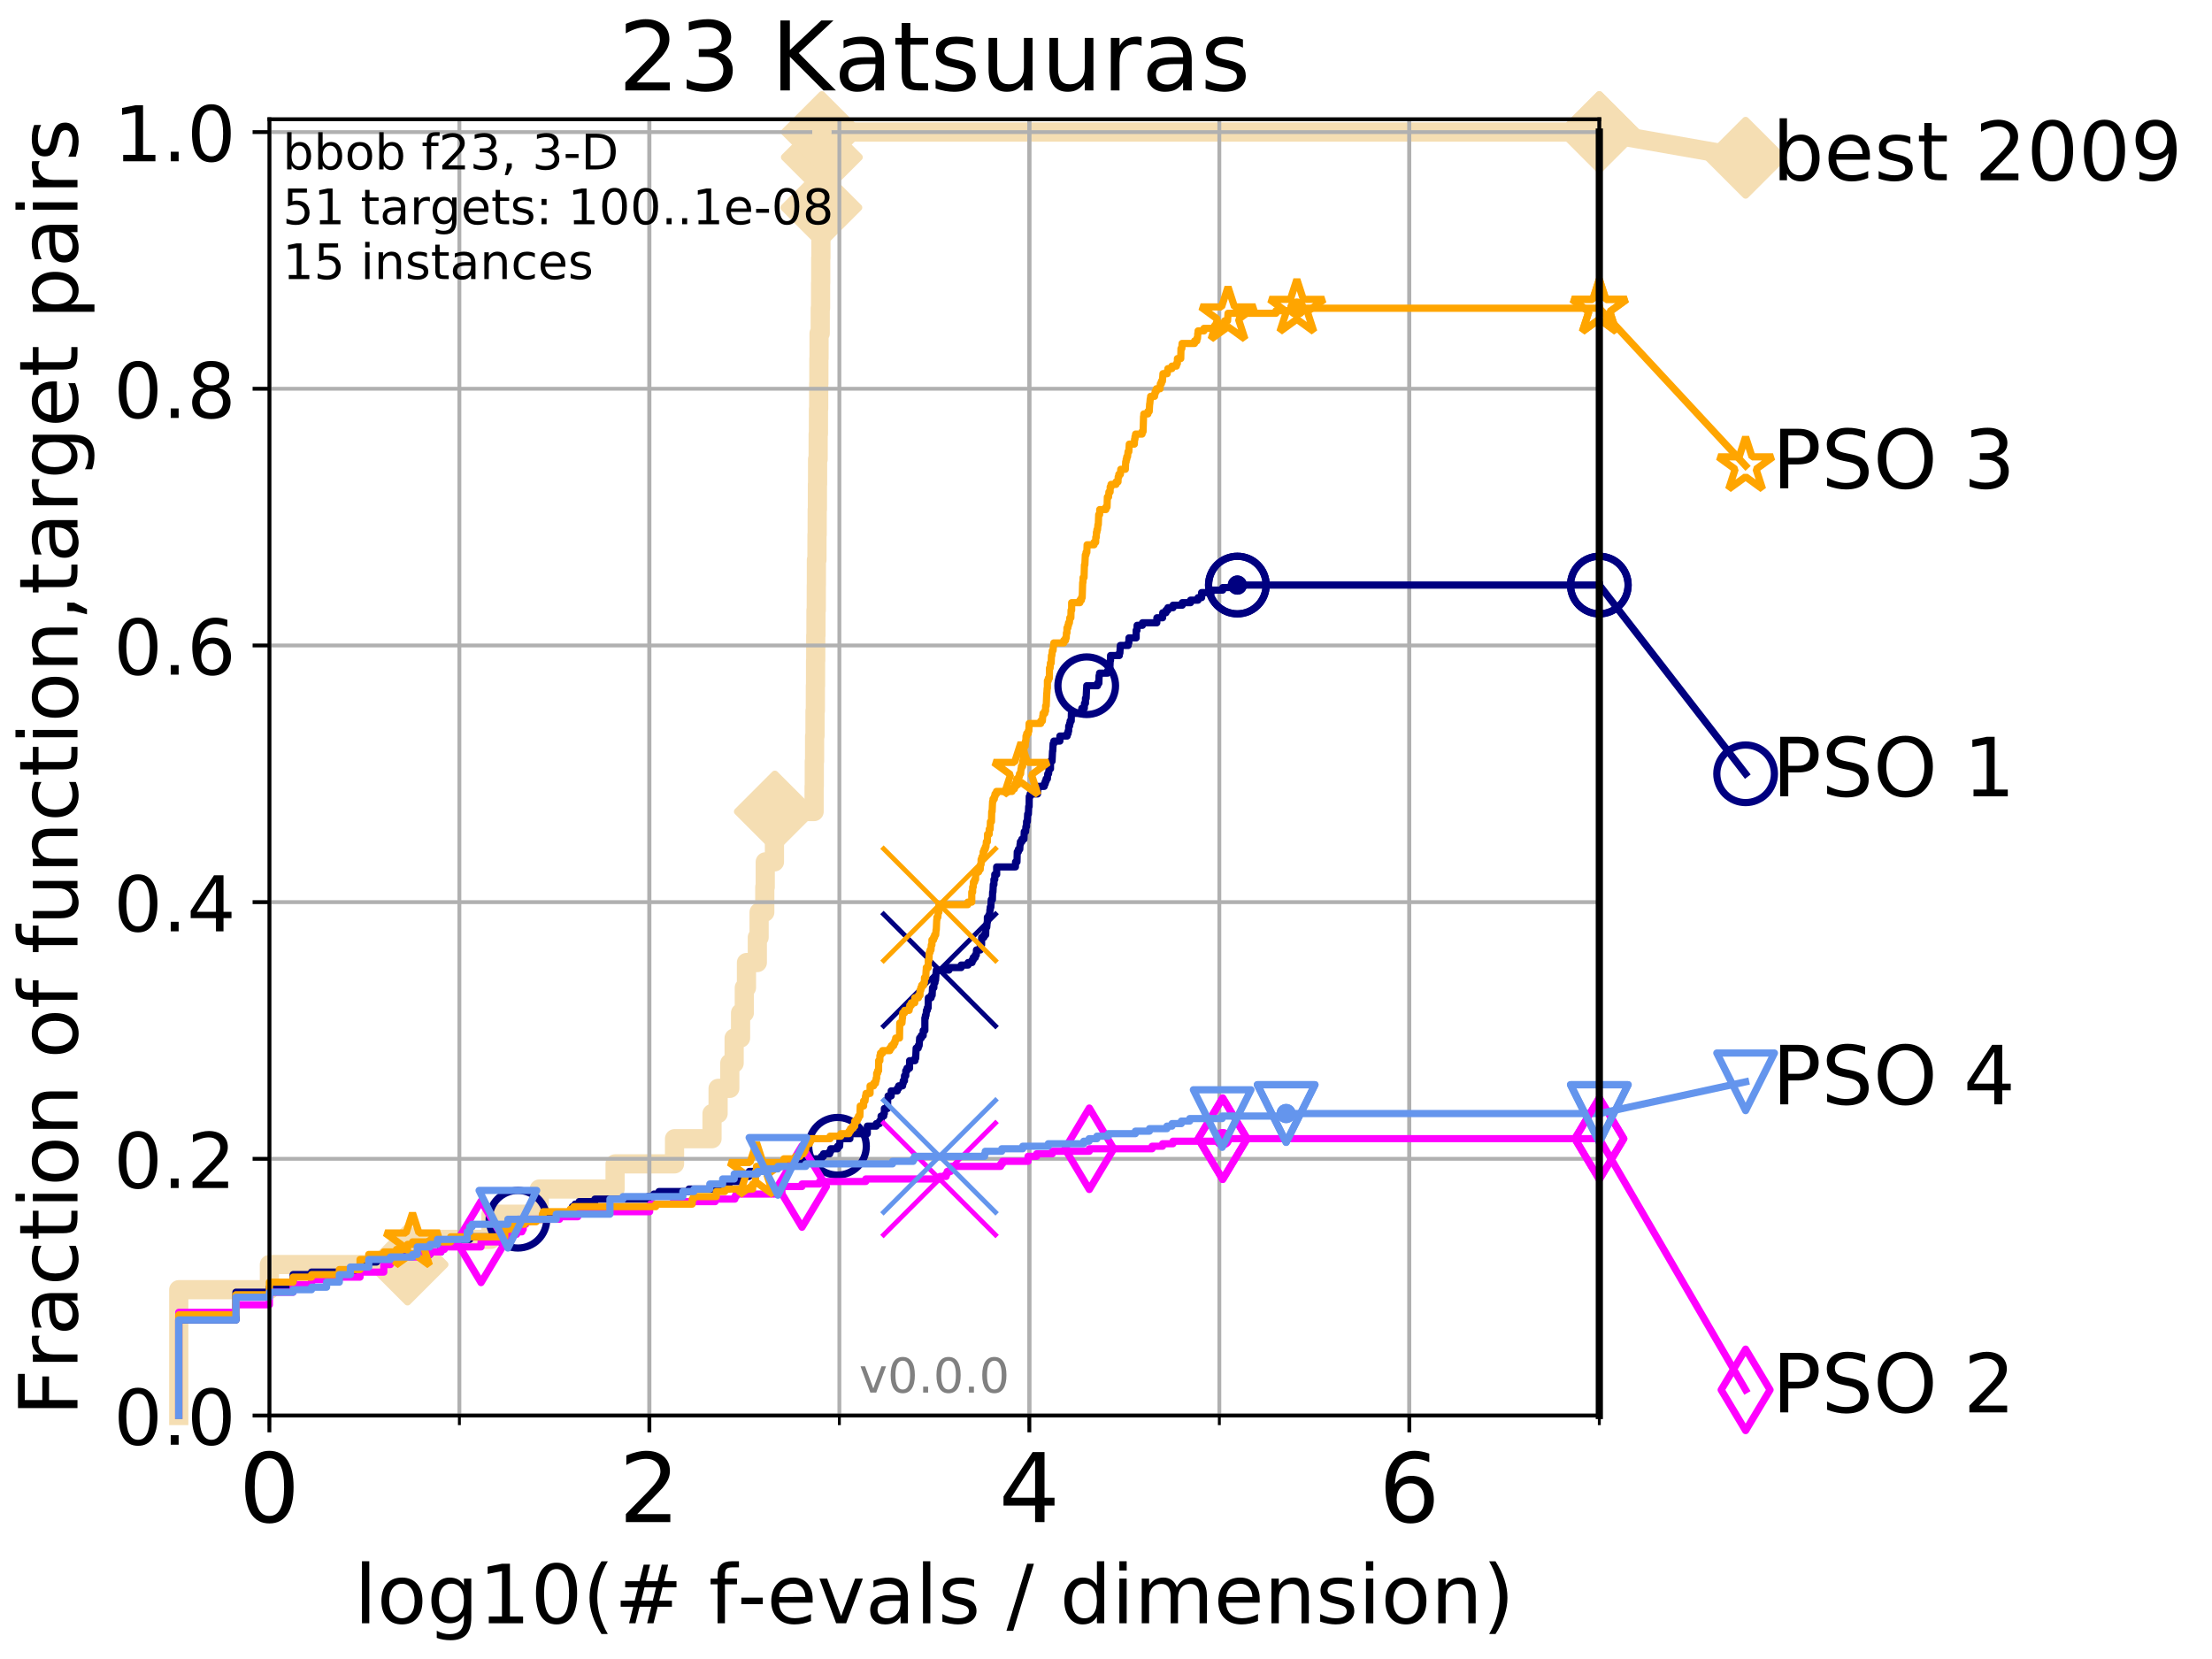 <?xml version="1.0" encoding="utf-8" standalone="no"?>
<!DOCTYPE svg PUBLIC "-//W3C//DTD SVG 1.1//EN"
  "http://www.w3.org/Graphics/SVG/1.1/DTD/svg11.dtd">
<!-- Created with matplotlib (http://matplotlib.org/) -->
<svg height="345.6pt" version="1.1" viewBox="0 0 460.8 345.6" width="460.8pt" xmlns="http://www.w3.org/2000/svg" xmlns:xlink="http://www.w3.org/1999/xlink">
 <defs>
  <style type="text/css">
*{stroke-linecap:butt;stroke-linejoin:round;}
  </style>
 </defs>
 <g id="figure_1">
  <g id="patch_1">
   <path d="M 0 345.6 
L 460.8 345.6 
L 460.8 0 
L 0 0 
z
" style="fill:#ffffff;"/>
  </g>
  <g id="axes_1">
   <g id="patch_2">
    <path d="M 56.12 294.88 
L 333.168 294.88 
L 333.168 24.84 
L 56.12 24.84 
z
" style="fill:#ffffff;"/>
   </g>
   <g id="line2d_1">
    <path d="M 37.236 294.88 
L 37.236 268.668 
L 56.12 268.668 
L 56.12 263.425 
L 84.893 263.425 
L 84.893 258.183 
L 102.281 258.183 
L 102.281 252.94 
L 112.341 252.94 
L 112.341 247.698 
L 128.134 247.698 
L 128.134 242.455 
L 140.52 242.455 
L 140.52 237.213 
L 148.327 237.213 
L 148.327 231.97 
L 149.593 231.97 
L 149.593 226.728 
L 152.028 226.728 
L 152.028 221.485 
L 152.933 221.485 
L 152.933 216.243 
L 154.274 216.243 
L 154.274 211 
L 155.053 211 
L 155.053 205.758 
L 155.501 205.758 
L 155.501 200.515 
L 157.765 200.515 
L 157.765 195.273 
L 158.133 195.273 
L 158.133 190.03 
L 159.319 190.03 
L 159.319 184.788 
L 159.417 184.788 
L 159.417 179.546 
L 161.332 179.546 
L 161.332 174.303 
L 161.42 174.303 
L 161.42 169.061 
L 169.594 169.061 
L 169.594 163.818 
L 169.633 163.818 
L 169.633 158.576 
L 169.695 158.576 
L 169.695 153.333 
L 169.78 153.333 
L 169.78 148.091 
L 169.856 148.091 
L 169.856 142.848 
L 169.895 142.848 
L 169.895 137.606 
L 169.933 137.606 
L 169.933 132.363 
L 169.979 132.363 
L 169.979 127.121 
L 170.047 127.121 
L 170.047 121.878 
L 170.07 121.878 
L 170.07 116.636 
L 170.19 116.636 
L 170.19 111.393 
L 170.235 111.393 
L 170.235 106.151 
L 170.28 106.151 
L 170.28 100.908 
L 170.318 100.908 
L 170.318 95.666 
L 170.437 95.666 
L 170.437 90.423 
L 170.496 90.423 
L 170.496 85.181 
L 170.547 85.181 
L 170.547 79.938 
L 170.584 79.938 
L 170.584 74.696 
L 170.621 74.696 
L 170.621 69.453 
L 170.868 69.453 
L 170.868 64.211 
L 170.94 64.211 
L 170.94 58.969 
L 170.969 58.969 
L 170.969 53.726 
L 171.012 53.726 
L 171.012 48.484 
L 171.055 48.484 
L 171.055 43.241 
L 171.098 43.241 
L 171.098 37.999 
L 171.148 37.999 
L 171.148 32.756 
L 171.205 32.756 
L 171.205 27.514 
L 333.168 27.514 
" style="fill:none;stroke:#f5deb3;stroke-linecap:square;stroke-width:4;"/>
   </g>
   <g id="line2d_2">
    <defs>
     <path d="M -0 7.778 
L 7.778 0 
L 0 -7.778 
L -7.778 -0 
z
" id="m351bb7520c" style="stroke:#f5deb3;stroke-linejoin:miter;stroke-width:1.5;"/>
    </defs>
    <g>
     <use style="fill:#f5deb3;stroke:#f5deb3;stroke-linejoin:miter;stroke-width:1.5;" x="84.893" xlink:href="#m351bb7520c" y="263.425"/>
     <use style="fill:#f5deb3;stroke:#f5deb3;stroke-linejoin:miter;stroke-width:1.5;" x="161.42" xlink:href="#m351bb7520c" y="169.061"/>
     <use style="fill:#f5deb3;stroke:#f5deb3;stroke-linejoin:miter;stroke-width:1.5;" x="171.098" xlink:href="#m351bb7520c" y="43.241"/>
     <use style="fill:#f5deb3;stroke:#f5deb3;stroke-linejoin:miter;stroke-width:1.5;" x="171.205" xlink:href="#m351bb7520c" y="32.756"/>
     <use style="fill:#f5deb3;stroke:#f5deb3;stroke-linejoin:miter;stroke-width:1.5;" x="171.205" xlink:href="#m351bb7520c" y="27.514"/>
     <use style="fill:#f5deb3;stroke:#f5deb3;stroke-linejoin:miter;stroke-width:1.5;" x="333.168" xlink:href="#m351bb7520c" y="27.514"/>
    </g>
   </g>
   <g id="line2d_3">
    <path style="fill:none;stroke:#f5deb3;stroke-linecap:square;stroke-width:4;"/>
    <g/>
   </g>
   <g id="line2d_4">
    <path d="M 333.168 27.514 
L 363.643 32.861 
" style="fill:none;stroke:#f5deb3;stroke-linecap:square;stroke-width:4;"/>
    <g>
     <use style="fill:#f5deb3;stroke:#f5deb3;stroke-linejoin:miter;stroke-width:1.5;" x="333.168" xlink:href="#m351bb7520c" y="27.514"/>
     <use style="fill:#f5deb3;stroke:#f5deb3;stroke-linejoin:miter;stroke-width:1.5;" x="363.643" xlink:href="#m351bb7520c" y="32.861"/>
    </g>
   </g>
   <g id="matplotlib.axis_1">
    <g id="xtick_1">
     <g id="line2d_5">
      <path clip-path="url(#p0333d2d832)" d="M 56.12 294.88 
L 56.12 24.84 
" style="fill:none;stroke:#b0b0b0;stroke-linecap:square;stroke-width:0.8;"/>
     </g>
     <g id="line2d_6">
      <defs>
       <path d="M 0 0 
L 0 3.5 
" id="m5e3bf885e5" style="stroke:#000000;stroke-width:0.8;"/>
      </defs>
      <g>
       <use style="stroke:#000000;stroke-width:0.8;" x="56.12" xlink:href="#m5e3bf885e5" y="294.88"/>
      </g>
     </g>
     <g id="text_1">
      <!-- 0 -->
      <defs>
       <path d="M 31.781 66.406 
Q 24.172 66.406 20.328 58.906 
Q 16.5 51.422 16.5 36.375 
Q 16.5 21.391 20.328 13.891 
Q 24.172 6.391 31.781 6.391 
Q 39.453 6.391 43.281 13.891 
Q 47.125 21.391 47.125 36.375 
Q 47.125 51.422 43.281 58.906 
Q 39.453 66.406 31.781 66.406 
z
M 31.781 74.219 
Q 44.047 74.219 50.516 64.516 
Q 56.984 54.828 56.984 36.375 
Q 56.984 17.969 50.516 8.266 
Q 44.047 -1.422 31.781 -1.422 
Q 19.531 -1.422 13.062 8.266 
Q 6.594 17.969 6.594 36.375 
Q 6.594 54.828 13.062 64.516 
Q 19.531 74.219 31.781 74.219 
z
" id="DejaVuSans-30"/>
      </defs>
      <g transform="translate(49.758 317.077)scale(0.2 -0.2)">
       <use xlink:href="#DejaVuSans-30"/>
      </g>
     </g>
    </g>
    <g id="xtick_2">
     <g id="line2d_7">
      <path clip-path="url(#p0333d2d832)" d="M 135.277 294.88 
L 135.277 24.84 
" style="fill:none;stroke:#b0b0b0;stroke-linecap:square;stroke-width:0.8;"/>
     </g>
     <g id="line2d_8">
      <g>
       <use style="stroke:#000000;stroke-width:0.8;" x="135.277" xlink:href="#m5e3bf885e5" y="294.88"/>
      </g>
     </g>
     <g id="text_2">
      <!-- 2 -->
      <defs>
       <path d="M 19.188 8.297 
L 53.609 8.297 
L 53.609 0 
L 7.328 0 
L 7.328 8.297 
Q 12.938 14.109 22.625 23.891 
Q 32.328 33.688 34.812 36.531 
Q 39.547 41.844 41.422 45.531 
Q 43.312 49.219 43.312 52.781 
Q 43.312 58.594 39.234 62.25 
Q 35.156 65.922 28.609 65.922 
Q 23.969 65.922 18.812 64.312 
Q 13.672 62.703 7.812 59.422 
L 7.812 69.391 
Q 13.766 71.781 18.938 73 
Q 24.125 74.219 28.422 74.219 
Q 39.75 74.219 46.484 68.547 
Q 53.219 62.891 53.219 53.422 
Q 53.219 48.922 51.531 44.891 
Q 49.859 40.875 45.406 35.406 
Q 44.188 33.984 37.641 27.219 
Q 31.109 20.453 19.188 8.297 
z
" id="DejaVuSans-32"/>
      </defs>
      <g transform="translate(128.914 317.077)scale(0.2 -0.2)">
       <use xlink:href="#DejaVuSans-32"/>
      </g>
     </g>
    </g>
    <g id="xtick_3">
     <g id="line2d_9">
      <path clip-path="url(#p0333d2d832)" d="M 214.433 294.88 
L 214.433 24.84 
" style="fill:none;stroke:#b0b0b0;stroke-linecap:square;stroke-width:0.8;"/>
     </g>
     <g id="line2d_10">
      <g>
       <use style="stroke:#000000;stroke-width:0.8;" x="214.433" xlink:href="#m5e3bf885e5" y="294.88"/>
      </g>
     </g>
     <g id="text_3">
      <!-- 4 -->
      <defs>
       <path d="M 37.797 64.312 
L 12.891 25.391 
L 37.797 25.391 
z
M 35.203 72.906 
L 47.609 72.906 
L 47.609 25.391 
L 58.016 25.391 
L 58.016 17.188 
L 47.609 17.188 
L 47.609 0 
L 37.797 0 
L 37.797 17.188 
L 4.891 17.188 
L 4.891 26.703 
z
" id="DejaVuSans-34"/>
      </defs>
      <g transform="translate(208.071 317.077)scale(0.2 -0.2)">
       <use xlink:href="#DejaVuSans-34"/>
      </g>
     </g>
    </g>
    <g id="xtick_4">
     <g id="line2d_11">
      <path clip-path="url(#p0333d2d832)" d="M 293.59 294.88 
L 293.59 24.84 
" style="fill:none;stroke:#b0b0b0;stroke-linecap:square;stroke-width:0.8;"/>
     </g>
     <g id="line2d_12">
      <g>
       <use style="stroke:#000000;stroke-width:0.8;" x="293.59" xlink:href="#m5e3bf885e5" y="294.88"/>
      </g>
     </g>
     <g id="text_4">
      <!-- 6 -->
      <defs>
       <path d="M 33.016 40.375 
Q 26.375 40.375 22.484 35.828 
Q 18.609 31.297 18.609 23.391 
Q 18.609 15.531 22.484 10.953 
Q 26.375 6.391 33.016 6.391 
Q 39.656 6.391 43.531 10.953 
Q 47.406 15.531 47.406 23.391 
Q 47.406 31.297 43.531 35.828 
Q 39.656 40.375 33.016 40.375 
z
M 52.594 71.297 
L 52.594 62.312 
Q 48.875 64.062 45.094 64.984 
Q 41.312 65.922 37.594 65.922 
Q 27.828 65.922 22.672 59.328 
Q 17.531 52.734 16.797 39.406 
Q 19.672 43.656 24.016 45.922 
Q 28.375 48.188 33.594 48.188 
Q 44.578 48.188 50.953 41.516 
Q 57.328 34.859 57.328 23.391 
Q 57.328 12.156 50.688 5.359 
Q 44.047 -1.422 33.016 -1.422 
Q 20.359 -1.422 13.672 8.266 
Q 6.984 17.969 6.984 36.375 
Q 6.984 53.656 15.188 63.938 
Q 23.391 74.219 37.203 74.219 
Q 40.922 74.219 44.703 73.484 
Q 48.484 72.75 52.594 71.297 
z
" id="DejaVuSans-36"/>
      </defs>
      <g transform="translate(287.227 317.077)scale(0.2 -0.2)">
       <use xlink:href="#DejaVuSans-36"/>
      </g>
     </g>
    </g>
    <g id="xtick_5">
     <g id="line2d_13">
      <path clip-path="url(#p0333d2d832)" d="M 56.12 294.88 
L 56.12 24.84 
" style="fill:none;stroke:#b0b0b0;stroke-linecap:square;stroke-width:0.8;"/>
     </g>
     <g id="line2d_14">
      <defs>
       <path d="M 0 0 
L 0 2 
" id="md268e8f3f7" style="stroke:#000000;stroke-width:0.6;"/>
      </defs>
      <g>
       <use style="stroke:#000000;stroke-width:0.6;" x="56.12" xlink:href="#md268e8f3f7" y="294.88"/>
      </g>
     </g>
    </g>
    <g id="xtick_6">
     <g id="line2d_15">
      <path clip-path="url(#p0333d2d832)" d="M 95.698 294.88 
L 95.698 24.84 
" style="fill:none;stroke:#b0b0b0;stroke-linecap:square;stroke-width:0.8;"/>
     </g>
     <g id="line2d_16">
      <g>
       <use style="stroke:#000000;stroke-width:0.6;" x="95.698" xlink:href="#md268e8f3f7" y="294.88"/>
      </g>
     </g>
    </g>
    <g id="xtick_7">
     <g id="line2d_17">
      <path clip-path="url(#p0333d2d832)" d="M 135.277 294.88 
L 135.277 24.84 
" style="fill:none;stroke:#b0b0b0;stroke-linecap:square;stroke-width:0.8;"/>
     </g>
     <g id="line2d_18">
      <g>
       <use style="stroke:#000000;stroke-width:0.6;" x="135.277" xlink:href="#md268e8f3f7" y="294.88"/>
      </g>
     </g>
    </g>
    <g id="xtick_8">
     <g id="line2d_19">
      <path clip-path="url(#p0333d2d832)" d="M 174.855 294.88 
L 174.855 24.84 
" style="fill:none;stroke:#b0b0b0;stroke-linecap:square;stroke-width:0.8;"/>
     </g>
     <g id="line2d_20">
      <g>
       <use style="stroke:#000000;stroke-width:0.6;" x="174.855" xlink:href="#md268e8f3f7" y="294.88"/>
      </g>
     </g>
    </g>
    <g id="xtick_9">
     <g id="line2d_21">
      <path clip-path="url(#p0333d2d832)" d="M 214.433 294.88 
L 214.433 24.84 
" style="fill:none;stroke:#b0b0b0;stroke-linecap:square;stroke-width:0.8;"/>
     </g>
     <g id="line2d_22">
      <g>
       <use style="stroke:#000000;stroke-width:0.6;" x="214.433" xlink:href="#md268e8f3f7" y="294.88"/>
      </g>
     </g>
    </g>
    <g id="xtick_10">
     <g id="line2d_23">
      <path clip-path="url(#p0333d2d832)" d="M 254.011 294.88 
L 254.011 24.84 
" style="fill:none;stroke:#b0b0b0;stroke-linecap:square;stroke-width:0.8;"/>
     </g>
     <g id="line2d_24">
      <g>
       <use style="stroke:#000000;stroke-width:0.6;" x="254.011" xlink:href="#md268e8f3f7" y="294.88"/>
      </g>
     </g>
    </g>
    <g id="xtick_11">
     <g id="line2d_25">
      <path clip-path="url(#p0333d2d832)" d="M 293.59 294.88 
L 293.59 24.84 
" style="fill:none;stroke:#b0b0b0;stroke-linecap:square;stroke-width:0.8;"/>
     </g>
     <g id="line2d_26">
      <g>
       <use style="stroke:#000000;stroke-width:0.6;" x="293.59" xlink:href="#md268e8f3f7" y="294.88"/>
      </g>
     </g>
    </g>
    <g id="xtick_12">
     <g id="line2d_27">
      <path clip-path="url(#p0333d2d832)" d="M 333.168 294.88 
L 333.168 24.84 
" style="fill:none;stroke:#b0b0b0;stroke-linecap:square;stroke-width:0.8;"/>
     </g>
     <g id="line2d_28">
      <g>
       <use style="stroke:#000000;stroke-width:0.6;" x="333.168" xlink:href="#md268e8f3f7" y="294.88"/>
      </g>
     </g>
    </g>
    <g id="text_5">
     <!-- log10(# f-evals / dimension) -->
     <defs>
      <path d="M 9.422 75.984 
L 18.406 75.984 
L 18.406 0 
L 9.422 0 
z
" id="DejaVuSans-6c"/>
      <path d="M 30.609 48.391 
Q 23.391 48.391 19.188 42.75 
Q 14.984 37.109 14.984 27.297 
Q 14.984 17.484 19.156 11.844 
Q 23.344 6.203 30.609 6.203 
Q 37.797 6.203 41.984 11.859 
Q 46.188 17.531 46.188 27.297 
Q 46.188 37.016 41.984 42.703 
Q 37.797 48.391 30.609 48.391 
z
M 30.609 56 
Q 42.328 56 49.016 48.375 
Q 55.719 40.766 55.719 27.297 
Q 55.719 13.875 49.016 6.219 
Q 42.328 -1.422 30.609 -1.422 
Q 18.844 -1.422 12.172 6.219 
Q 5.516 13.875 5.516 27.297 
Q 5.516 40.766 12.172 48.375 
Q 18.844 56 30.609 56 
z
" id="DejaVuSans-6f"/>
      <path d="M 45.406 27.984 
Q 45.406 37.75 41.375 43.109 
Q 37.359 48.484 30.078 48.484 
Q 22.859 48.484 18.828 43.109 
Q 14.797 37.75 14.797 27.984 
Q 14.797 18.266 18.828 12.891 
Q 22.859 7.516 30.078 7.516 
Q 37.359 7.516 41.375 12.891 
Q 45.406 18.266 45.406 27.984 
z
M 54.391 6.781 
Q 54.391 -7.172 48.188 -13.984 
Q 42 -20.797 29.203 -20.797 
Q 24.469 -20.797 20.266 -20.094 
Q 16.062 -19.391 12.109 -17.922 
L 12.109 -9.188 
Q 16.062 -11.328 19.922 -12.344 
Q 23.781 -13.375 27.781 -13.375 
Q 36.625 -13.375 41.016 -8.766 
Q 45.406 -4.156 45.406 5.172 
L 45.406 9.625 
Q 42.625 4.781 38.281 2.391 
Q 33.938 0 27.875 0 
Q 17.828 0 11.672 7.656 
Q 5.516 15.328 5.516 27.984 
Q 5.516 40.672 11.672 48.328 
Q 17.828 56 27.875 56 
Q 33.938 56 38.281 53.609 
Q 42.625 51.219 45.406 46.391 
L 45.406 54.688 
L 54.391 54.688 
z
" id="DejaVuSans-67"/>
      <path d="M 12.406 8.297 
L 28.516 8.297 
L 28.516 63.922 
L 10.984 60.406 
L 10.984 69.391 
L 28.422 72.906 
L 38.281 72.906 
L 38.281 8.297 
L 54.391 8.297 
L 54.391 0 
L 12.406 0 
z
" id="DejaVuSans-31"/>
      <path d="M 31 75.875 
Q 24.469 64.656 21.281 53.656 
Q 18.109 42.672 18.109 31.391 
Q 18.109 20.125 21.312 9.062 
Q 24.516 -2 31 -13.188 
L 23.188 -13.188 
Q 15.875 -1.703 12.234 9.375 
Q 8.594 20.453 8.594 31.391 
Q 8.594 42.281 12.203 53.312 
Q 15.828 64.359 23.188 75.875 
z
" id="DejaVuSans-28"/>
      <path d="M 51.125 44 
L 36.922 44 
L 32.812 27.688 
L 47.125 27.688 
z
M 43.797 71.781 
L 38.719 51.516 
L 52.984 51.516 
L 58.109 71.781 
L 65.922 71.781 
L 60.891 51.516 
L 76.125 51.516 
L 76.125 44 
L 58.984 44 
L 54.984 27.688 
L 70.516 27.688 
L 70.516 20.219 
L 53.078 20.219 
L 48 0 
L 40.188 0 
L 45.219 20.219 
L 30.906 20.219 
L 25.875 0 
L 18.016 0 
L 23.094 20.219 
L 7.719 20.219 
L 7.719 27.688 
L 24.906 27.688 
L 29 44 
L 13.281 44 
L 13.281 51.516 
L 30.906 51.516 
L 35.891 71.781 
z
" id="DejaVuSans-23"/>
      <path id="DejaVuSans-20"/>
      <path d="M 37.109 75.984 
L 37.109 68.5 
L 28.516 68.5 
Q 23.688 68.5 21.797 66.547 
Q 19.922 64.594 19.922 59.516 
L 19.922 54.688 
L 34.719 54.688 
L 34.719 47.703 
L 19.922 47.703 
L 19.922 0 
L 10.891 0 
L 10.891 47.703 
L 2.297 47.703 
L 2.297 54.688 
L 10.891 54.688 
L 10.891 58.5 
Q 10.891 67.625 15.141 71.797 
Q 19.391 75.984 28.609 75.984 
z
" id="DejaVuSans-66"/>
      <path d="M 4.891 31.391 
L 31.203 31.391 
L 31.203 23.391 
L 4.891 23.391 
z
" id="DejaVuSans-2d"/>
      <path d="M 56.203 29.594 
L 56.203 25.203 
L 14.891 25.203 
Q 15.484 15.922 20.484 11.062 
Q 25.484 6.203 34.422 6.203 
Q 39.594 6.203 44.453 7.469 
Q 49.312 8.734 54.109 11.281 
L 54.109 2.781 
Q 49.266 0.734 44.188 -0.344 
Q 39.109 -1.422 33.891 -1.422 
Q 20.797 -1.422 13.156 6.188 
Q 5.516 13.812 5.516 26.812 
Q 5.516 40.234 12.766 48.109 
Q 20.016 56 32.328 56 
Q 43.359 56 49.781 48.891 
Q 56.203 41.797 56.203 29.594 
z
M 47.219 32.234 
Q 47.125 39.594 43.094 43.984 
Q 39.062 48.391 32.422 48.391 
Q 24.906 48.391 20.391 44.141 
Q 15.875 39.891 15.188 32.172 
z
" id="DejaVuSans-65"/>
      <path d="M 2.984 54.688 
L 12.5 54.688 
L 29.594 8.797 
L 46.688 54.688 
L 56.203 54.688 
L 35.688 0 
L 23.484 0 
z
" id="DejaVuSans-76"/>
      <path d="M 34.281 27.484 
Q 23.391 27.484 19.188 25 
Q 14.984 22.516 14.984 16.5 
Q 14.984 11.719 18.141 8.906 
Q 21.297 6.109 26.703 6.109 
Q 34.188 6.109 38.703 11.406 
Q 43.219 16.703 43.219 25.484 
L 43.219 27.484 
z
M 52.203 31.203 
L 52.203 0 
L 43.219 0 
L 43.219 8.297 
Q 40.141 3.328 35.547 0.953 
Q 30.953 -1.422 24.312 -1.422 
Q 15.922 -1.422 10.953 3.297 
Q 6 8.016 6 15.922 
Q 6 25.141 12.172 29.828 
Q 18.359 34.516 30.609 34.516 
L 43.219 34.516 
L 43.219 35.406 
Q 43.219 41.609 39.141 45 
Q 35.062 48.391 27.688 48.391 
Q 23 48.391 18.547 47.266 
Q 14.109 46.141 10.016 43.891 
L 10.016 52.203 
Q 14.938 54.109 19.578 55.047 
Q 24.219 56 28.609 56 
Q 40.484 56 46.344 49.844 
Q 52.203 43.703 52.203 31.203 
z
" id="DejaVuSans-61"/>
      <path d="M 44.281 53.078 
L 44.281 44.578 
Q 40.484 46.531 36.375 47.5 
Q 32.281 48.484 27.875 48.484 
Q 21.188 48.484 17.844 46.438 
Q 14.5 44.391 14.5 40.281 
Q 14.5 37.156 16.891 35.375 
Q 19.281 33.594 26.516 31.984 
L 29.594 31.297 
Q 39.156 29.25 43.188 25.516 
Q 47.219 21.781 47.219 15.094 
Q 47.219 7.469 41.188 3.016 
Q 35.156 -1.422 24.609 -1.422 
Q 20.219 -1.422 15.453 -0.562 
Q 10.688 0.297 5.422 2 
L 5.422 11.281 
Q 10.406 8.688 15.234 7.391 
Q 20.062 6.109 24.812 6.109 
Q 31.156 6.109 34.562 8.281 
Q 37.984 10.453 37.984 14.406 
Q 37.984 18.062 35.516 20.016 
Q 33.062 21.969 24.703 23.781 
L 21.578 24.516 
Q 13.234 26.266 9.516 29.906 
Q 5.812 33.547 5.812 39.891 
Q 5.812 47.609 11.281 51.797 
Q 16.75 56 26.812 56 
Q 31.781 56 36.172 55.266 
Q 40.578 54.547 44.281 53.078 
z
" id="DejaVuSans-73"/>
      <path d="M 25.391 72.906 
L 33.688 72.906 
L 8.297 -9.281 
L 0 -9.281 
z
" id="DejaVuSans-2f"/>
      <path d="M 45.406 46.391 
L 45.406 75.984 
L 54.391 75.984 
L 54.391 0 
L 45.406 0 
L 45.406 8.203 
Q 42.578 3.328 38.25 0.953 
Q 33.938 -1.422 27.875 -1.422 
Q 17.969 -1.422 11.734 6.484 
Q 5.516 14.406 5.516 27.297 
Q 5.516 40.188 11.734 48.094 
Q 17.969 56 27.875 56 
Q 33.938 56 38.25 53.625 
Q 42.578 51.266 45.406 46.391 
z
M 14.797 27.297 
Q 14.797 17.391 18.875 11.75 
Q 22.953 6.109 30.078 6.109 
Q 37.203 6.109 41.297 11.75 
Q 45.406 17.391 45.406 27.297 
Q 45.406 37.203 41.297 42.844 
Q 37.203 48.484 30.078 48.484 
Q 22.953 48.484 18.875 42.844 
Q 14.797 37.203 14.797 27.297 
z
" id="DejaVuSans-64"/>
      <path d="M 9.422 54.688 
L 18.406 54.688 
L 18.406 0 
L 9.422 0 
z
M 9.422 75.984 
L 18.406 75.984 
L 18.406 64.594 
L 9.422 64.594 
z
" id="DejaVuSans-69"/>
      <path d="M 52 44.188 
Q 55.375 50.25 60.062 53.125 
Q 64.75 56 71.094 56 
Q 79.641 56 84.281 50.016 
Q 88.922 44.047 88.922 33.016 
L 88.922 0 
L 79.891 0 
L 79.891 32.719 
Q 79.891 40.578 77.094 44.375 
Q 74.312 48.188 68.609 48.188 
Q 61.625 48.188 57.562 43.547 
Q 53.516 38.922 53.516 30.906 
L 53.516 0 
L 44.484 0 
L 44.484 32.719 
Q 44.484 40.625 41.703 44.406 
Q 38.922 48.188 33.109 48.188 
Q 26.219 48.188 22.156 43.531 
Q 18.109 38.875 18.109 30.906 
L 18.109 0 
L 9.078 0 
L 9.078 54.688 
L 18.109 54.688 
L 18.109 46.188 
Q 21.188 51.219 25.484 53.609 
Q 29.781 56 35.688 56 
Q 41.656 56 45.828 52.969 
Q 50 49.953 52 44.188 
z
" id="DejaVuSans-6d"/>
      <path d="M 54.891 33.016 
L 54.891 0 
L 45.906 0 
L 45.906 32.719 
Q 45.906 40.484 42.875 44.328 
Q 39.844 48.188 33.797 48.188 
Q 26.516 48.188 22.312 43.547 
Q 18.109 38.922 18.109 30.906 
L 18.109 0 
L 9.078 0 
L 9.078 54.688 
L 18.109 54.688 
L 18.109 46.188 
Q 21.344 51.125 25.703 53.562 
Q 30.078 56 35.797 56 
Q 45.219 56 50.047 50.172 
Q 54.891 44.344 54.891 33.016 
z
" id="DejaVuSans-6e"/>
      <path d="M 8.016 75.875 
L 15.828 75.875 
Q 23.141 64.359 26.781 53.312 
Q 30.422 42.281 30.422 31.391 
Q 30.422 20.453 26.781 9.375 
Q 23.141 -1.703 15.828 -13.188 
L 8.016 -13.188 
Q 14.5 -2 17.703 9.062 
Q 20.906 20.125 20.906 31.391 
Q 20.906 42.672 17.703 53.656 
Q 14.5 64.656 8.016 75.875 
z
" id="DejaVuSans-29"/>
     </defs>
     <g transform="translate(73.803 338.154)scale(0.17 -0.17)">
      <use xlink:href="#DejaVuSans-6c"/>
      <use x="27.783" xlink:href="#DejaVuSans-6f"/>
      <use x="88.965" xlink:href="#DejaVuSans-67"/>
      <use x="152.441" xlink:href="#DejaVuSans-31"/>
      <use x="216.064" xlink:href="#DejaVuSans-30"/>
      <use x="279.688" xlink:href="#DejaVuSans-28"/>
      <use x="318.701" xlink:href="#DejaVuSans-23"/>
      <use x="402.49" xlink:href="#DejaVuSans-20"/>
      <use x="434.277" xlink:href="#DejaVuSans-66"/>
      <use x="469.404" xlink:href="#DejaVuSans-2d"/>
      <use x="505.488" xlink:href="#DejaVuSans-65"/>
      <use x="567.012" xlink:href="#DejaVuSans-76"/>
      <use x="626.191" xlink:href="#DejaVuSans-61"/>
      <use x="687.471" xlink:href="#DejaVuSans-6c"/>
      <use x="715.254" xlink:href="#DejaVuSans-73"/>
      <use x="767.354" xlink:href="#DejaVuSans-20"/>
      <use x="799.141" xlink:href="#DejaVuSans-2f"/>
      <use x="832.832" xlink:href="#DejaVuSans-20"/>
      <use x="864.619" xlink:href="#DejaVuSans-64"/>
      <use x="928.096" xlink:href="#DejaVuSans-69"/>
      <use x="955.879" xlink:href="#DejaVuSans-6d"/>
      <use x="1053.291" xlink:href="#DejaVuSans-65"/>
      <use x="1114.814" xlink:href="#DejaVuSans-6e"/>
      <use x="1178.193" xlink:href="#DejaVuSans-73"/>
      <use x="1230.293" xlink:href="#DejaVuSans-69"/>
      <use x="1258.076" xlink:href="#DejaVuSans-6f"/>
      <use x="1319.258" xlink:href="#DejaVuSans-6e"/>
      <use x="1382.637" xlink:href="#DejaVuSans-29"/>
     </g>
    </g>
   </g>
   <g id="matplotlib.axis_2">
    <g id="ytick_1">
     <g id="line2d_29">
      <path clip-path="url(#p0333d2d832)" d="M 56.12 294.88 
L 333.168 294.88 
" style="fill:none;stroke:#b0b0b0;stroke-linecap:square;stroke-width:0.8;"/>
     </g>
     <g id="line2d_30">
      <defs>
       <path d="M 0 0 
L -3.5 0 
" id="med46a9f2f3" style="stroke:#000000;stroke-width:0.8;"/>
      </defs>
      <g>
       <use style="stroke:#000000;stroke-width:0.8;" x="56.12" xlink:href="#med46a9f2f3" y="294.88"/>
      </g>
     </g>
     <g id="text_6">
      <!-- 0.0 -->
      <defs>
       <path d="M 10.688 12.406 
L 21 12.406 
L 21 0 
L 10.688 0 
z
" id="DejaVuSans-2e"/>
      </defs>
      <g transform="translate(23.675 300.959)scale(0.16 -0.16)">
       <use xlink:href="#DejaVuSans-30"/>
       <use x="63.623" xlink:href="#DejaVuSans-2e"/>
       <use x="95.41" xlink:href="#DejaVuSans-30"/>
      </g>
     </g>
    </g>
    <g id="ytick_2">
     <g id="line2d_31">
      <path clip-path="url(#p0333d2d832)" d="M 56.12 241.407 
L 333.168 241.407 
" style="fill:none;stroke:#b0b0b0;stroke-linecap:square;stroke-width:0.8;"/>
     </g>
     <g id="line2d_32">
      <g>
       <use style="stroke:#000000;stroke-width:0.8;" x="56.12" xlink:href="#med46a9f2f3" y="241.407"/>
      </g>
     </g>
     <g id="text_7">
      <!-- 0.2 -->
      <g transform="translate(23.675 247.485)scale(0.16 -0.16)">
       <use xlink:href="#DejaVuSans-30"/>
       <use x="63.623" xlink:href="#DejaVuSans-2e"/>
       <use x="95.41" xlink:href="#DejaVuSans-32"/>
      </g>
     </g>
    </g>
    <g id="ytick_3">
     <g id="line2d_33">
      <path clip-path="url(#p0333d2d832)" d="M 56.12 187.933 
L 333.168 187.933 
" style="fill:none;stroke:#b0b0b0;stroke-linecap:square;stroke-width:0.8;"/>
     </g>
     <g id="line2d_34">
      <g>
       <use style="stroke:#000000;stroke-width:0.8;" x="56.12" xlink:href="#med46a9f2f3" y="187.933"/>
      </g>
     </g>
     <g id="text_8">
      <!-- 0.4 -->
      <g transform="translate(23.675 194.012)scale(0.16 -0.16)">
       <use xlink:href="#DejaVuSans-30"/>
       <use x="63.623" xlink:href="#DejaVuSans-2e"/>
       <use x="95.41" xlink:href="#DejaVuSans-34"/>
      </g>
     </g>
    </g>
    <g id="ytick_4">
     <g id="line2d_35">
      <path clip-path="url(#p0333d2d832)" d="M 56.12 134.46 
L 333.168 134.46 
" style="fill:none;stroke:#b0b0b0;stroke-linecap:square;stroke-width:0.8;"/>
     </g>
     <g id="line2d_36">
      <g>
       <use style="stroke:#000000;stroke-width:0.8;" x="56.12" xlink:href="#med46a9f2f3" y="134.46"/>
      </g>
     </g>
     <g id="text_9">
      <!-- 0.6 -->
      <g transform="translate(23.675 140.539)scale(0.16 -0.16)">
       <use xlink:href="#DejaVuSans-30"/>
       <use x="63.623" xlink:href="#DejaVuSans-2e"/>
       <use x="95.41" xlink:href="#DejaVuSans-36"/>
      </g>
     </g>
    </g>
    <g id="ytick_5">
     <g id="line2d_37">
      <path clip-path="url(#p0333d2d832)" d="M 56.12 80.987 
L 333.168 80.987 
" style="fill:none;stroke:#b0b0b0;stroke-linecap:square;stroke-width:0.8;"/>
     </g>
     <g id="line2d_38">
      <g>
       <use style="stroke:#000000;stroke-width:0.8;" x="56.12" xlink:href="#med46a9f2f3" y="80.987"/>
      </g>
     </g>
     <g id="text_10">
      <!-- 0.8 -->
      <defs>
       <path d="M 31.781 34.625 
Q 24.75 34.625 20.719 30.859 
Q 16.703 27.094 16.703 20.516 
Q 16.703 13.922 20.719 10.156 
Q 24.75 6.391 31.781 6.391 
Q 38.812 6.391 42.859 10.172 
Q 46.922 13.969 46.922 20.516 
Q 46.922 27.094 42.891 30.859 
Q 38.875 34.625 31.781 34.625 
z
M 21.922 38.812 
Q 15.578 40.375 12.031 44.719 
Q 8.5 49.078 8.5 55.328 
Q 8.5 64.062 14.719 69.141 
Q 20.953 74.219 31.781 74.219 
Q 42.672 74.219 48.875 69.141 
Q 55.078 64.062 55.078 55.328 
Q 55.078 49.078 51.531 44.719 
Q 48 40.375 41.703 38.812 
Q 48.828 37.156 52.797 32.312 
Q 56.781 27.484 56.781 20.516 
Q 56.781 9.906 50.312 4.234 
Q 43.844 -1.422 31.781 -1.422 
Q 19.734 -1.422 13.25 4.234 
Q 6.781 9.906 6.781 20.516 
Q 6.781 27.484 10.781 32.312 
Q 14.797 37.156 21.922 38.812 
z
M 18.312 54.391 
Q 18.312 48.734 21.844 45.562 
Q 25.391 42.391 31.781 42.391 
Q 38.141 42.391 41.719 45.562 
Q 45.312 48.734 45.312 54.391 
Q 45.312 60.062 41.719 63.234 
Q 38.141 66.406 31.781 66.406 
Q 25.391 66.406 21.844 63.234 
Q 18.312 60.062 18.312 54.391 
z
" id="DejaVuSans-38"/>
      </defs>
      <g transform="translate(23.675 87.066)scale(0.16 -0.16)">
       <use xlink:href="#DejaVuSans-30"/>
       <use x="63.623" xlink:href="#DejaVuSans-2e"/>
       <use x="95.41" xlink:href="#DejaVuSans-38"/>
      </g>
     </g>
    </g>
    <g id="ytick_6">
     <g id="line2d_39">
      <path clip-path="url(#p0333d2d832)" d="M 56.12 27.514 
L 333.168 27.514 
" style="fill:none;stroke:#b0b0b0;stroke-linecap:square;stroke-width:0.8;"/>
     </g>
     <g id="line2d_40">
      <g>
       <use style="stroke:#000000;stroke-width:0.8;" x="56.12" xlink:href="#med46a9f2f3" y="27.514"/>
      </g>
     </g>
     <g id="text_11">
      <!-- 1.0 -->
      <g transform="translate(23.675 33.592)scale(0.16 -0.16)">
       <use xlink:href="#DejaVuSans-31"/>
       <use x="63.623" xlink:href="#DejaVuSans-2e"/>
       <use x="95.41" xlink:href="#DejaVuSans-30"/>
      </g>
     </g>
    </g>
    <g id="text_12">
     <!-- Fraction of function,target pairs -->
     <defs>
      <path d="M 9.812 72.906 
L 51.703 72.906 
L 51.703 64.594 
L 19.672 64.594 
L 19.672 43.109 
L 48.578 43.109 
L 48.578 34.812 
L 19.672 34.812 
L 19.672 0 
L 9.812 0 
z
" id="DejaVuSans-46"/>
      <path d="M 41.109 46.297 
Q 39.594 47.172 37.812 47.578 
Q 36.031 48 33.891 48 
Q 26.266 48 22.188 43.047 
Q 18.109 38.094 18.109 28.812 
L 18.109 0 
L 9.078 0 
L 9.078 54.688 
L 18.109 54.688 
L 18.109 46.188 
Q 20.953 51.172 25.484 53.578 
Q 30.031 56 36.531 56 
Q 37.453 56 38.578 55.875 
Q 39.703 55.766 41.062 55.516 
z
" id="DejaVuSans-72"/>
      <path d="M 48.781 52.594 
L 48.781 44.188 
Q 44.969 46.297 41.141 47.344 
Q 37.312 48.391 33.406 48.391 
Q 24.656 48.391 19.812 42.844 
Q 14.984 37.312 14.984 27.297 
Q 14.984 17.281 19.812 11.734 
Q 24.656 6.203 33.406 6.203 
Q 37.312 6.203 41.141 7.25 
Q 44.969 8.297 48.781 10.406 
L 48.781 2.094 
Q 45.016 0.344 40.984 -0.531 
Q 36.969 -1.422 32.422 -1.422 
Q 20.062 -1.422 12.781 6.344 
Q 5.516 14.109 5.516 27.297 
Q 5.516 40.672 12.859 48.328 
Q 20.219 56 33.016 56 
Q 37.156 56 41.109 55.141 
Q 45.062 54.297 48.781 52.594 
z
" id="DejaVuSans-63"/>
      <path d="M 18.312 70.219 
L 18.312 54.688 
L 36.812 54.688 
L 36.812 47.703 
L 18.312 47.703 
L 18.312 18.016 
Q 18.312 11.328 20.141 9.422 
Q 21.969 7.516 27.594 7.516 
L 36.812 7.516 
L 36.812 0 
L 27.594 0 
Q 17.188 0 13.234 3.875 
Q 9.281 7.766 9.281 18.016 
L 9.281 47.703 
L 2.688 47.703 
L 2.688 54.688 
L 9.281 54.688 
L 9.281 70.219 
z
" id="DejaVuSans-74"/>
      <path d="M 8.5 21.578 
L 8.5 54.688 
L 17.484 54.688 
L 17.484 21.922 
Q 17.484 14.156 20.5 10.266 
Q 23.531 6.391 29.594 6.391 
Q 36.859 6.391 41.078 11.031 
Q 45.312 15.672 45.312 23.688 
L 45.312 54.688 
L 54.297 54.688 
L 54.297 0 
L 45.312 0 
L 45.312 8.406 
Q 42.047 3.422 37.719 1 
Q 33.406 -1.422 27.688 -1.422 
Q 18.266 -1.422 13.375 4.438 
Q 8.5 10.297 8.5 21.578 
z
M 31.109 56 
z
" id="DejaVuSans-75"/>
      <path d="M 11.719 12.406 
L 22.016 12.406 
L 22.016 4 
L 14.016 -11.625 
L 7.719 -11.625 
L 11.719 4 
z
" id="DejaVuSans-2c"/>
      <path d="M 18.109 8.203 
L 18.109 -20.797 
L 9.078 -20.797 
L 9.078 54.688 
L 18.109 54.688 
L 18.109 46.391 
Q 20.953 51.266 25.266 53.625 
Q 29.594 56 35.594 56 
Q 45.562 56 51.781 48.094 
Q 58.016 40.188 58.016 27.297 
Q 58.016 14.406 51.781 6.484 
Q 45.562 -1.422 35.594 -1.422 
Q 29.594 -1.422 25.266 0.953 
Q 20.953 3.328 18.109 8.203 
z
M 48.688 27.297 
Q 48.688 37.203 44.609 42.844 
Q 40.531 48.484 33.406 48.484 
Q 26.266 48.484 22.188 42.844 
Q 18.109 37.203 18.109 27.297 
Q 18.109 17.391 22.188 11.75 
Q 26.266 6.109 33.406 6.109 
Q 40.531 6.109 44.609 11.75 
Q 48.688 17.391 48.688 27.297 
z
" id="DejaVuSans-70"/>
     </defs>
     <g transform="translate(16.14 294.999)rotate(-90)scale(0.17 -0.17)">
      <use xlink:href="#DejaVuSans-46"/>
      <use x="57.41" xlink:href="#DejaVuSans-72"/>
      <use x="98.523" xlink:href="#DejaVuSans-61"/>
      <use x="159.803" xlink:href="#DejaVuSans-63"/>
      <use x="214.783" xlink:href="#DejaVuSans-74"/>
      <use x="253.992" xlink:href="#DejaVuSans-69"/>
      <use x="281.775" xlink:href="#DejaVuSans-6f"/>
      <use x="342.957" xlink:href="#DejaVuSans-6e"/>
      <use x="406.336" xlink:href="#DejaVuSans-20"/>
      <use x="438.123" xlink:href="#DejaVuSans-6f"/>
      <use x="499.305" xlink:href="#DejaVuSans-66"/>
      <use x="534.51" xlink:href="#DejaVuSans-20"/>
      <use x="566.297" xlink:href="#DejaVuSans-66"/>
      <use x="601.502" xlink:href="#DejaVuSans-75"/>
      <use x="664.881" xlink:href="#DejaVuSans-6e"/>
      <use x="728.26" xlink:href="#DejaVuSans-63"/>
      <use x="783.24" xlink:href="#DejaVuSans-74"/>
      <use x="822.449" xlink:href="#DejaVuSans-69"/>
      <use x="850.232" xlink:href="#DejaVuSans-6f"/>
      <use x="911.414" xlink:href="#DejaVuSans-6e"/>
      <use x="974.793" xlink:href="#DejaVuSans-2c"/>
      <use x="1006.58" xlink:href="#DejaVuSans-74"/>
      <use x="1045.789" xlink:href="#DejaVuSans-61"/>
      <use x="1107.068" xlink:href="#DejaVuSans-72"/>
      <use x="1148.166" xlink:href="#DejaVuSans-67"/>
      <use x="1211.643" xlink:href="#DejaVuSans-65"/>
      <use x="1273.166" xlink:href="#DejaVuSans-74"/>
      <use x="1312.375" xlink:href="#DejaVuSans-20"/>
      <use x="1344.162" xlink:href="#DejaVuSans-70"/>
      <use x="1407.639" xlink:href="#DejaVuSans-61"/>
      <use x="1468.918" xlink:href="#DejaVuSans-69"/>
      <use x="1496.701" xlink:href="#DejaVuSans-72"/>
      <use x="1537.814" xlink:href="#DejaVuSans-73"/>
     </g>
    </g>
   </g>
   <g id="line2d_41">
    <defs>
     <path d="M 0 1.5 
C 0.398 1.5 0.779 1.342 1.061 1.061 
C 1.342 0.779 1.5 0.398 1.5 0 
C 1.5 -0.398 1.342 -0.779 1.061 -1.061 
C 0.779 -1.342 0.398 -1.5 0 -1.5 
C -0.398 -1.5 -0.779 -1.342 -1.061 -1.061 
C -1.342 -0.779 -1.5 -0.398 -1.5 0 
C -1.5 0.398 -1.342 0.779 -1.061 1.061 
C -0.779 1.342 -0.398 1.5 0 1.5 
z
" id="m882d2f93c1" style="stroke:#f5deb3;"/>
    </defs>
    <g>
     <use style="fill:#f5deb3;stroke:#f5deb3;" x="171.205" xlink:href="#m882d2f93c1" y="27.514"/>
     <use style="fill:#f5deb3;stroke:#f5deb3;" x="171.205" xlink:href="#m882d2f93c1" y="27.514"/>
    </g>
   </g>
   <g id="line2d_42">
    <defs>
     <path d="M 0 1.5 
C 0.398 1.5 0.779 1.342 1.061 1.061 
C 1.342 0.779 1.5 0.398 1.5 0 
C 1.5 -0.398 1.342 -0.779 1.061 -1.061 
C 0.779 -1.342 0.398 -1.5 0 -1.5 
C -0.398 -1.5 -0.779 -1.342 -1.061 -1.061 
C -1.342 -0.779 -1.5 -0.398 -1.5 0 
C -1.5 0.398 -1.342 0.779 -1.061 1.061 
C -0.779 1.342 -0.398 1.5 0 1.5 
z
" id="m4aa73f9c1e" style="stroke:#000080;"/>
    </defs>
    <g>
     <use style="fill:#000080;stroke:#000080;" x="257.767" xlink:href="#m4aa73f9c1e" y="121.878"/>
     <use style="fill:#000080;stroke:#000080;" x="257.767" xlink:href="#m4aa73f9c1e" y="121.878"/>
    </g>
   </g>
   <g id="line2d_43">
    <path d="M 37.236 294.88 
L 37.236 274.959 
L 49.151 274.959 
L 49.151 269.192 
L 56.12 269.192 
L 56.12 268.143 
L 61.065 268.143 
L 61.065 265.522 
L 64.9 265.522 
L 64.9 264.998 
L 75.004 264.998 
L 75.004 263.425 
L 76.815 263.425 
L 76.815 262.901 
L 78.453 262.901 
L 78.453 262.377 
L 81.324 262.377 
L 81.324 261.852 
L 83.784 261.852 
L 83.784 261.328 
L 89.568 261.328 
L 89.568 260.804 
L 91.863 260.804 
L 91.863 259.755 
L 92.564 259.755 
L 92.564 259.231 
L 94.512 259.231 
L 94.512 258.183 
L 97.85 258.183 
L 97.85 257.658 
L 103.777 257.658 
L 103.777 256.086 
L 105.802 256.086 
L 105.802 255.037 
L 106.427 255.037 
L 106.427 254.513 
L 107.897 254.513 
L 107.897 253.989 
L 114.196 253.989 
L 114.196 253.464 
L 114.772 253.464 
L 114.772 252.94 
L 119.238 252.94 
L 119.238 251.367 
L 119.811 251.367 
L 119.811 250.843 
L 120.636 250.843 
L 120.636 250.319 
L 123.926 250.319 
L 123.926 249.795 
L 134.988 249.795 
L 134.988 249.27 
L 136.224 249.27 
L 136.224 248.746 
L 137.276 248.746 
L 137.276 248.222 
L 143.533 248.222 
L 143.533 247.698 
L 151.832 247.698 
L 151.832 246.125 
L 154.501 246.125 
L 154.501 245.076 
L 156.023 245.076 
L 156.091 244.028 
L 159.474 244.028 
L 159.474 242.979 
L 163.043 242.979 
L 163.043 242.455 
L 164.817 242.455 
L 164.817 241.931 
L 167.817 241.931 
L 167.817 241.407 
L 171.119 241.407 
L 171.119 240.882 
L 171.541 240.882 
L 171.541 240.358 
L 172.839 240.358 
L 172.839 239.834 
L 173.069 239.834 
L 173.069 239.31 
L 174.467 239.31 
L 174.467 238.785 
L 174.906 238.785 
L 175.003 237.213 
L 177.052 237.213 
L 177.052 236.164 
L 180.671 236.164 
L 180.683 234.592 
L 182.546 234.592 
L 182.546 234.067 
L 183.225 234.067 
L 183.225 233.543 
L 183.546 233.543 
L 183.546 232.495 
L 184.1 232.495 
L 184.1 231.97 
L 184.227 231.97 
L 184.227 230.922 
L 184.891 230.922 
L 184.926 228.825 
L 185.012 228.825 
L 185.012 228.301 
L 185.654 228.301 
L 185.654 227.252 
L 186.926 227.252 
L 186.926 226.728 
L 187.208 226.728 
L 187.208 226.204 
L 188.026 226.204 
L 188.026 225.679 
L 188.156 225.679 
L 188.156 225.155 
L 188.418 225.155 
L 188.418 224.107 
L 188.686 224.107 
L 188.686 223.058 
L 188.938 223.058 
L 188.938 222.534 
L 189.475 222.534 
L 189.482 220.961 
L 190.605 220.961 
L 190.605 220.437 
L 190.76 220.437 
L 190.85 218.34 
L 191.279 218.34 
L 191.279 217.816 
L 191.474 217.816 
L 191.578 216.243 
L 191.925 216.243 
L 191.925 215.719 
L 192.318 215.719 
L 192.318 214.67 
L 192.665 214.67 
L 192.665 212.049 
L 192.782 212.049 
L 192.782 211.525 
L 192.909 211.525 
L 192.999 210.476 
L 193.174 210.476 
L 193.174 209.952 
L 193.352 209.952 
L 193.393 207.855 
L 193.966 207.855 
L 193.966 207.331 
L 194.182 207.331 
L 194.258 205.758 
L 194.535 205.758 
L 194.568 204.709 
L 194.774 204.709 
L 194.774 204.185 
L 194.894 204.185 
L 195.001 202.612 
L 195.051 202.612 
L 195.051 202.088 
L 197.691 202.088 
L 197.691 201.564 
L 200.226 201.564 
L 200.226 201.04 
L 201.672 201.04 
L 201.672 200.515 
L 202.504 200.515 
L 202.504 199.991 
L 202.758 199.991 
L 202.758 199.467 
L 203.167 199.467 
L 203.167 198.943 
L 203.386 198.943 
L 203.417 197.894 
L 204.215 197.894 
L 204.215 196.846 
L 204.476 196.846 
L 204.494 195.273 
L 204.965 195.273 
L 204.965 194.749 
L 205.334 194.749 
L 205.373 193.176 
L 205.558 193.176 
L 205.647 192.127 
L 205.689 192.127 
L 205.689 191.079 
L 206.018 191.079 
L 206.018 190.555 
L 206.176 190.555 
L 206.223 189.506 
L 206.287 189.506 
L 206.287 188.982 
L 206.413 188.982 
L 206.492 187.409 
L 206.734 187.409 
L 206.781 185.836 
L 206.846 185.836 
L 206.92 184.264 
L 207.053 184.264 
L 207.053 183.215 
L 207.228 183.215 
L 207.228 182.167 
L 207.622 182.167 
L 207.622 180.594 
L 211.531 180.594 
L 211.557 179.546 
L 211.857 179.546 
L 211.911 177.449 
L 212.143 177.449 
L 212.143 176.924 
L 212.434 176.924 
L 212.498 175.876 
L 212.565 175.876 
L 212.565 175.352 
L 212.872 175.352 
L 212.872 174.827 
L 213.305 174.827 
L 213.373 173.255 
L 213.646 173.255 
L 213.718 172.206 
L 213.842 172.206 
L 213.852 171.158 
L 214.01 171.158 
L 214.083 169.585 
L 214.23 169.585 
L 214.296 168.012 
L 214.385 168.012 
L 214.411 165.915 
L 214.596 165.915 
L 214.596 165.391 
L 216.138 165.391 
L 216.242 163.818 
L 217.532 163.818 
L 217.532 163.294 
L 217.737 163.294 
L 217.737 162.77 
L 217.925 162.77 
L 217.925 162.245 
L 218.189 162.245 
L 218.267 161.197 
L 218.438 161.197 
L 218.537 160.148 
L 218.836 160.148 
L 218.836 158.576 
L 219.16 158.576 
L 219.262 156.479 
L 219.305 156.479 
L 219.385 154.906 
L 219.544 154.906 
L 219.544 154.382 
L 220.792 154.382 
L 220.792 153.333 
L 222.305 153.333 
L 222.305 152.809 
L 222.505 152.809 
L 222.505 152.285 
L 222.618 152.285 
L 222.634 151.236 
L 222.817 151.236 
L 222.817 150.712 
L 222.932 150.712 
L 222.932 150.188 
L 223.155 150.188 
L 223.19 148.615 
L 225.217 148.615 
L 225.217 148.091 
L 225.363 148.091 
L 225.363 147.566 
L 225.882 147.566 
L 225.915 146.518 
L 226.121 146.518 
L 226.122 145.469 
L 226.261 145.469 
L 226.357 143.372 
L 226.385 143.372 
L 226.385 142.848 
L 228.635 142.848 
L 228.635 142.324 
L 228.917 142.324 
L 228.958 140.751 
L 229.054 140.751 
L 229.054 140.227 
L 230.732 140.227 
L 230.732 139.703 
L 231.186 139.703 
L 231.271 137.606 
L 231.342 137.606 
L 231.349 136.557 
L 233.175 136.557 
L 233.175 136.033 
L 233.293 136.033 
L 233.381 134.46 
L 235.018 134.46 
L 235.018 133.936 
L 235.153 133.936 
L 235.185 132.887 
L 236.682 132.887 
L 236.682 131.315 
L 236.855 131.315 
L 236.886 130.266 
L 237.992 130.266 
L 237.992 129.742 
L 240.983 129.742 
L 241.002 128.693 
L 242.193 128.693 
L 242.216 127.645 
L 242.896 127.645 
L 242.896 127.121 
L 243.287 127.121 
L 243.287 126.596 
L 244.364 126.596 
L 244.364 126.072 
L 246.291 126.072 
L 246.291 125.548 
L 248.015 125.548 
L 248.015 125.024 
L 249.575 125.024 
L 249.575 124.499 
L 250.315 124.499 
L 250.315 123.451 
L 252.343 123.451 
L 252.343 122.927 
L 254.716 122.927 
L 254.716 122.403 
L 257.767 122.403 
L 257.767 121.878 
L 333.168 121.878 
L 333.168 121.878 
" style="fill:none;stroke:#000080;stroke-linecap:square;stroke-width:1.5;"/>
   </g>
   <g id="line2d_44">
    <defs>
     <path d="M 0 6 
C 1.591 6 3.117 5.368 4.243 4.243 
C 5.368 3.117 6 1.591 6 0 
C 6 -1.591 5.368 -3.117 4.243 -4.243 
C 3.117 -5.368 1.591 -6 0 -6 
C -1.591 -6 -3.117 -5.368 -4.243 -4.243 
C -5.368 -3.117 -6 -1.591 -6 0 
C -6 1.591 -5.368 3.117 -4.243 4.243 
C -3.117 5.368 -1.591 6 0 6 
z
" id="m5bd85886d6" style="stroke:#000080;stroke-width:1.5;"/>
    </defs>
    <g>
     <use style="fill-opacity:0;stroke:#000080;stroke-width:1.5;" x="107.897" xlink:href="#m5bd85886d6" y="253.989"/>
     <use style="fill-opacity:0;stroke:#000080;stroke-width:1.5;" x="174.467" xlink:href="#m5bd85886d6" y="238.785"/>
     <use style="fill-opacity:0;stroke:#000080;stroke-width:1.5;" x="226.385" xlink:href="#m5bd85886d6" y="142.848"/>
     <use style="fill-opacity:0;stroke:#000080;stroke-width:1.5;" x="257.767" xlink:href="#m5bd85886d6" y="121.878"/>
     <use style="fill-opacity:0;stroke:#000080;stroke-width:1.5;" x="257.767" xlink:href="#m5bd85886d6" y="121.878"/>
     <use style="fill-opacity:0;stroke:#000080;stroke-width:1.5;" x="333.168" xlink:href="#m5bd85886d6" y="121.878"/>
    </g>
   </g>
   <g id="line2d_45">
    <path style="fill:none;stroke:#000080;stroke-linecap:square;stroke-width:1.5;"/>
    <g/>
   </g>
   <g id="line2d_46">
    <path clip-path="url(#p0333d2d832)" d="M 195.722 202.088 
" style="fill:none;stroke:#000080;stroke-linecap:square;stroke-width:1.5;"/>
    <defs>
     <path d="M -12 12 
L 12 -12 
M -12 -12 
L 12 12 
" id="m8b596b8f92" style="stroke:#000080;"/>
    </defs>
    <g clip-path="url(#p0333d2d832)">
     <use style="fill:#000080;stroke:#000080;" x="195.722" xlink:href="#m8b596b8f92" y="202.088"/>
    </g>
   </g>
   <g id="line2d_47">
    <defs>
     <path d="M 0 1.5 
C 0.398 1.5 0.779 1.342 1.061 1.061 
C 1.342 0.779 1.5 0.398 1.5 0 
C 1.5 -0.398 1.342 -0.779 1.061 -1.061 
C 0.779 -1.342 0.398 -1.5 0 -1.5 
C -0.398 -1.5 -0.779 -1.342 -1.061 -1.061 
C -1.342 -0.779 -1.5 -0.398 -1.5 0 
C -1.5 0.398 -1.342 0.779 -1.061 1.061 
C -0.779 1.342 -0.398 1.5 0 1.5 
z
" id="m6987f3c525" style="stroke:#ff00ff;"/>
    </defs>
    <g>
     <use style="fill:#ff00ff;stroke:#ff00ff;" x="254.705" xlink:href="#m6987f3c525" y="237.213"/>
     <use style="fill:#ff00ff;stroke:#ff00ff;" x="254.705" xlink:href="#m6987f3c525" y="237.213"/>
    </g>
   </g>
   <g id="line2d_48">
    <path d="M 37.236 294.88 
L 37.236 273.386 
L 49.151 273.386 
L 49.151 271.813 
L 56.12 271.813 
L 56.12 269.192 
L 61.065 269.192 
L 61.065 267.619 
L 64.9 267.619 
L 64.9 266.571 
L 70.684 266.571 
L 70.684 266.046 
L 75.004 266.046 
L 75.004 264.998 
L 79.949 264.998 
L 79.949 263.425 
L 81.324 263.425 
L 81.324 261.852 
L 86.918 261.852 
L 86.918 261.328 
L 89.568 261.328 
L 89.568 260.804 
L 91.863 260.804 
L 91.863 260.28 
L 92.564 260.28 
L 92.564 259.755 
L 100.208 259.755 
L 100.208 258.707 
L 103.777 258.707 
L 103.777 258.183 
L 106.117 258.183 
L 106.117 257.134 
L 107.613 257.134 
L 107.613 256.61 
L 108.722 256.61 
L 108.722 256.086 
L 108.988 256.086 
L 108.988 255.037 
L 109.509 255.037 
L 109.509 254.513 
L 110.262 254.513 
L 110.262 253.989 
L 116.564 253.989 
L 116.564 253.464 
L 120.365 253.464 
L 120.365 252.416 
L 135.334 252.416 
L 135.334 251.367 
L 135.504 251.367 
L 135.504 250.843 
L 140.264 250.843 
L 140.264 250.319 
L 148.985 250.319 
L 148.985 249.795 
L 153.076 249.795 
L 153.076 249.27 
L 153.339 249.27 
L 153.339 248.746 
L 162.883 248.746 
L 162.883 247.173 
L 167.067 247.173 
L 167.067 246.649 
L 170.716 246.649 
L 170.716 246.125 
L 180.354 246.125 
L 180.354 245.601 
L 195.816 245.601 
L 195.816 245.076 
L 197.103 245.076 
L 197.103 244.552 
L 197.329 244.552 
L 197.329 244.028 
L 198.025 244.028 
L 198.025 243.504 
L 198.095 243.504 
L 198.095 242.979 
L 208.459 242.979 
L 208.459 242.455 
L 208.826 242.455 
L 208.826 241.931 
L 214.162 241.931 
L 214.162 240.882 
L 215.946 240.882 
L 215.946 240.358 
L 219.219 240.358 
L 219.219 239.834 
L 226.926 239.834 
L 226.926 239.31 
L 239.999 239.31 
L 239.999 238.785 
L 242.182 238.785 
L 242.182 238.261 
L 244.344 238.261 
L 244.344 237.737 
L 254.705 237.737 
L 254.705 237.213 
L 333.168 237.213 
" style="fill:none;stroke:#ff00ff;stroke-linecap:square;stroke-width:1.5;"/>
   </g>
   <g id="line2d_49">
    <defs>
     <path d="M -0 8.485 
L 5.091 0 
L 0 -8.485 
L -5.091 -0 
z
" id="m914639847b" style="stroke:#ff00ff;stroke-linejoin:miter;stroke-width:1.5;"/>
    </defs>
    <g>
     <use style="fill-opacity:0;stroke:#ff00ff;stroke-linejoin:miter;stroke-width:1.5;" x="100.208" xlink:href="#m914639847b" y="258.707"/>
     <use style="fill-opacity:0;stroke:#ff00ff;stroke-linejoin:miter;stroke-width:1.5;" x="167.067" xlink:href="#m914639847b" y="247.173"/>
     <use style="fill-opacity:0;stroke:#ff00ff;stroke-linejoin:miter;stroke-width:1.5;" x="226.926" xlink:href="#m914639847b" y="239.31"/>
     <use style="fill-opacity:0;stroke:#ff00ff;stroke-linejoin:miter;stroke-width:1.5;" x="254.705" xlink:href="#m914639847b" y="237.213"/>
     <use style="fill-opacity:0;stroke:#ff00ff;stroke-linejoin:miter;stroke-width:1.5;" x="254.705" xlink:href="#m914639847b" y="237.213"/>
     <use style="fill-opacity:0;stroke:#ff00ff;stroke-linejoin:miter;stroke-width:1.5;" x="333.168" xlink:href="#m914639847b" y="237.213"/>
    </g>
   </g>
   <g id="line2d_50">
    <path style="fill:none;stroke:#ff00ff;stroke-linecap:square;stroke-width:1.5;"/>
    <g/>
   </g>
   <g id="line2d_51">
    <path clip-path="url(#p0333d2d832)" d="M 195.722 245.601 
" style="fill:none;stroke:#ff00ff;stroke-linecap:square;stroke-width:1.5;"/>
    <defs>
     <path d="M -12 12 
L 12 -12 
M -12 -12 
L 12 12 
" id="m02e7323641" style="stroke:#ff00ff;"/>
    </defs>
    <g clip-path="url(#p0333d2d832)">
     <use style="fill:#ff00ff;stroke:#ff00ff;" x="195.722" xlink:href="#m02e7323641" y="245.601"/>
    </g>
   </g>
   <g id="line2d_52">
    <defs>
     <path d="M 0 1.5 
C 0.398 1.5 0.779 1.342 1.061 1.061 
C 1.342 0.779 1.5 0.398 1.5 0 
C 1.5 -0.398 1.342 -0.779 1.061 -1.061 
C 0.779 -1.342 0.398 -1.5 0 -1.5 
C -0.398 -1.5 -0.779 -1.342 -1.061 -1.061 
C -1.342 -0.779 -1.5 -0.398 -1.5 0 
C -1.5 0.398 -1.342 0.779 -1.061 1.061 
C -0.779 1.342 -0.398 1.5 0 1.5 
z
" id="m1c9c7d5cf4" style="stroke:#ffa500;"/>
    </defs>
    <g>
     <use style="fill:#ffa500;stroke:#ffa500;" x="270.16" xlink:href="#m1c9c7d5cf4" y="64.211"/>
     <use style="fill:#ffa500;stroke:#ffa500;" x="270.16" xlink:href="#m1c9c7d5cf4" y="64.211"/>
    </g>
   </g>
   <g id="line2d_53">
    <path d="M 37.236 294.88 
L 37.236 273.91 
L 49.151 273.91 
L 49.151 269.716 
L 56.12 269.716 
L 56.12 267.095 
L 61.065 267.095 
L 61.065 266.046 
L 64.9 266.046 
L 64.9 265.522 
L 70.684 265.522 
L 70.684 264.474 
L 75.004 264.474 
L 75.004 262.377 
L 76.815 262.377 
L 76.815 261.328 
L 79.949 261.328 
L 79.949 260.804 
L 82.598 260.804 
L 82.598 260.28 
L 84.893 260.28 
L 84.893 259.231 
L 85.935 259.231 
L 85.935 258.707 
L 93.887 258.707 
L 93.887 257.658 
L 105.153 257.658 
L 105.153 256.086 
L 106.427 256.086 
L 106.427 255.037 
L 109.251 255.037 
L 109.251 254.513 
L 111.676 254.513 
L 111.676 253.989 
L 112.982 253.989 
L 112.982 252.94 
L 113.19 252.94 
L 113.19 252.416 
L 118.795 252.416 
L 118.795 251.892 
L 119.527 251.892 
L 119.527 251.367 
L 136.599 251.367 
L 136.599 250.843 
L 144.194 250.843 
L 144.194 249.795 
L 144.465 249.795 
L 144.465 249.27 
L 149.215 249.27 
L 149.215 248.222 
L 150.98 248.222 
L 150.98 247.698 
L 156.793 247.698 
L 156.793 246.649 
L 157.389 246.649 
L 157.389 244.028 
L 157.594 244.028 
L 157.594 242.979 
L 158.831 242.979 
L 158.831 242.455 
L 163.292 242.455 
L 163.292 241.407 
L 165.766 241.407 
L 165.766 240.882 
L 166.638 240.882 
L 166.638 240.358 
L 167.353 240.358 
L 167.353 239.834 
L 167.669 239.834 
L 167.669 239.31 
L 167.868 239.31 
L 167.868 238.261 
L 168.642 238.261 
L 168.642 237.737 
L 168.919 237.737 
L 168.919 237.213 
L 172.922 237.213 
L 172.922 236.689 
L 175.156 236.689 
L 175.156 236.164 
L 176.854 236.164 
L 176.854 235.64 
L 177.167 235.64 
L 177.167 235.116 
L 177.627 235.116 
L 177.627 234.592 
L 178.06 234.592 
L 178.06 233.543 
L 178.571 233.543 
L 178.571 233.019 
L 178.832 233.019 
L 178.832 232.495 
L 179.129 232.495 
L 179.201 230.398 
L 179.907 230.398 
L 179.907 229.349 
L 180.199 229.349 
L 180.304 228.301 
L 180.408 228.301 
L 180.408 227.776 
L 181.253 227.776 
L 181.253 226.204 
L 181.991 226.204 
L 181.991 225.679 
L 182.38 225.679 
L 182.38 225.155 
L 182.513 225.155 
L 182.513 224.631 
L 182.626 224.631 
L 182.626 223.582 
L 182.826 223.582 
L 182.826 223.058 
L 183.023 223.058 
L 183.034 220.961 
L 183.295 220.961 
L 183.295 219.913 
L 183.414 219.913 
L 183.414 219.388 
L 183.85 219.388 
L 183.85 218.864 
L 185.367 218.864 
L 185.367 218.34 
L 185.699 218.34 
L 185.699 217.816 
L 186.177 217.816 
L 186.177 217.291 
L 186.434 217.291 
L 186.434 216.767 
L 186.591 216.767 
L 186.591 216.243 
L 187.385 216.243 
L 187.435 213.097 
L 187.897 213.097 
L 187.978 212.049 
L 188.015 212.049 
L 188.047 211 
L 188.446 211 
L 188.446 210.476 
L 189.392 210.476 
L 189.392 209.952 
L 189.514 209.952 
L 189.514 209.428 
L 189.85 209.428 
L 189.85 208.903 
L 190.561 208.903 
L 190.561 207.855 
L 191.332 207.855 
L 191.332 207.331 
L 191.652 207.331 
L 191.652 206.282 
L 191.823 206.282 
L 191.823 205.758 
L 192.012 205.758 
L 192.012 205.234 
L 192.427 205.234 
L 192.427 204.709 
L 192.569 204.709 
L 192.583 203.661 
L 192.837 203.661 
L 192.933 202.088 
L 192.965 202.088 
L 192.965 201.564 
L 193.372 201.564 
L 193.372 199.991 
L 193.527 199.991 
L 193.583 198.418 
L 193.746 198.418 
L 193.746 197.894 
L 193.945 197.894 
L 194.006 196.846 
L 194.137 196.846 
L 194.137 195.797 
L 194.477 195.797 
L 194.477 195.273 
L 194.697 195.273 
L 194.697 194.749 
L 194.928 194.749 
L 194.998 193.7 
L 195.044 193.7 
L 195.137 191.603 
L 195.181 191.603 
L 195.181 191.079 
L 195.368 191.079 
L 195.455 190.03 
L 195.587 190.03 
L 195.587 188.458 
L 201.614 188.458 
L 201.614 187.933 
L 202.434 187.933 
L 202.434 185.836 
L 202.616 185.836 
L 202.616 184.788 
L 202.741 184.788 
L 202.765 183.739 
L 203.025 183.739 
L 203.025 183.215 
L 203.227 183.215 
L 203.236 182.167 
L 203.346 182.167 
L 203.346 181.642 
L 203.868 181.642 
L 203.868 181.118 
L 204.197 181.118 
L 204.266 180.07 
L 204.381 180.07 
L 204.381 179.021 
L 204.556 179.021 
L 204.556 178.497 
L 204.811 178.497 
L 204.811 177.449 
L 205.011 177.449 
L 205.011 176.924 
L 205.249 176.924 
L 205.249 176.4 
L 205.403 176.4 
L 205.474 175.352 
L 205.689 175.352 
L 205.725 173.779 
L 206.068 173.779 
L 206.068 172.73 
L 206.265 172.73 
L 206.323 171.158 
L 206.541 171.158 
L 206.59 169.061 
L 206.677 169.061 
L 206.772 166.964 
L 206.862 166.964 
L 206.862 166.439 
L 207.131 166.439 
L 207.131 165.915 
L 207.278 165.915 
L 207.278 165.391 
L 207.586 165.391 
L 207.586 164.867 
L 210.834 164.867 
L 210.834 164.342 
L 211.32 164.342 
L 211.427 163.294 
L 211.691 163.294 
L 211.801 162.245 
L 212.253 162.245 
L 212.253 161.721 
L 212.374 161.721 
L 212.374 161.197 
L 212.614 161.197 
L 212.696 160.148 
L 212.775 160.148 
L 212.775 159.624 
L 213.035 159.624 
L 213.035 158.576 
L 213.149 158.576 
L 213.193 157.003 
L 213.263 157.003 
L 213.329 155.43 
L 213.576 155.43 
L 213.622 154.382 
L 213.704 154.382 
L 213.735 153.333 
L 213.884 153.333 
L 213.884 152.809 
L 214.201 152.809 
L 214.201 152.285 
L 214.328 152.285 
L 214.383 150.712 
L 216.802 150.712 
L 216.802 150.188 
L 217.146 150.188 
L 217.223 149.139 
L 217.287 149.139 
L 217.287 148.615 
L 217.656 148.615 
L 217.656 148.091 
L 217.817 148.091 
L 217.817 147.042 
L 217.948 147.042 
L 218.057 144.421 
L 218.079 144.421 
L 218.139 143.372 
L 218.196 143.372 
L 218.196 141.8 
L 218.386 141.8 
L 218.386 141.275 
L 218.602 141.275 
L 218.622 139.178 
L 218.76 139.178 
L 218.815 138.13 
L 218.978 138.13 
L 219.036 136.557 
L 219.124 136.557 
L 219.216 135.509 
L 219.372 135.509 
L 219.463 134.46 
L 219.526 134.46 
L 219.526 133.936 
L 221.6 133.936 
L 221.6 133.412 
L 221.976 133.412 
L 221.976 132.887 
L 222.116 132.887 
L 222.157 131.839 
L 222.266 131.839 
L 222.266 130.79 
L 222.461 130.79 
L 222.461 130.266 
L 222.593 130.266 
L 222.593 129.742 
L 222.776 129.742 
L 222.863 128.693 
L 223.081 128.693 
L 223.119 127.121 
L 223.244 127.121 
L 223.244 125.548 
L 224.955 125.548 
L 224.955 125.024 
L 225.28 125.024 
L 225.28 124.499 
L 225.44 124.499 
L 225.539 121.354 
L 225.592 121.354 
L 225.629 120.306 
L 225.828 120.306 
L 225.905 117.684 
L 225.997 117.684 
L 226.09 115.587 
L 226.237 115.587 
L 226.237 115.063 
L 226.409 115.063 
L 226.462 113.49 
L 227.913 113.49 
L 227.913 112.966 
L 228.248 112.966 
L 228.272 111.918 
L 228.377 111.918 
L 228.409 110.869 
L 228.514 110.869 
L 228.514 110.345 
L 228.634 110.345 
L 228.722 109.296 
L 228.798 109.296 
L 228.877 107.199 
L 229.074 107.199 
L 229.094 106.151 
L 230.37 106.151 
L 230.37 105.627 
L 230.62 105.627 
L 230.682 103.53 
L 230.933 103.53 
L 231.007 102.481 
L 231.253 102.481 
L 231.275 101.433 
L 231.452 101.433 
L 231.452 100.908 
L 232.484 100.908 
L 232.484 100.384 
L 232.901 100.384 
L 232.94 99.336 
L 233.074 99.336 
L 233.074 98.811 
L 233.397 98.811 
L 233.478 97.763 
L 234.43 97.763 
L 234.505 96.19 
L 234.601 96.19 
L 234.601 95.666 
L 234.727 95.666 
L 234.727 95.142 
L 234.889 95.142 
L 234.989 94.093 
L 235.156 94.093 
L 235.247 92.52 
L 236.304 92.52 
L 236.358 91.472 
L 236.439 91.472 
L 236.439 90.948 
L 236.565 90.948 
L 236.565 90.423 
L 237.917 90.423 
L 237.917 89.899 
L 238.124 89.899 
L 238.222 86.754 
L 238.278 86.754 
L 238.278 86.229 
L 239.127 86.229 
L 239.127 85.705 
L 239.405 85.705 
L 239.494 84.132 
L 239.524 84.132 
L 239.615 83.084 
L 239.699 83.084 
L 239.699 82.56 
L 240.519 82.56 
L 240.519 82.035 
L 240.641 82.035 
L 240.641 81.511 
L 240.901 81.511 
L 240.901 80.987 
L 241.661 80.987 
L 241.725 79.938 
L 241.942 79.938 
L 241.942 79.414 
L 242.157 79.414 
L 242.263 77.841 
L 243.152 77.841 
L 243.152 77.317 
L 243.289 77.317 
L 243.289 76.793 
L 244.132 76.793 
L 244.132 76.269 
L 245.06 76.269 
L 245.06 75.744 
L 245.263 75.744 
L 245.281 74.696 
L 245.973 74.696 
L 246.018 72.599 
L 246.199 72.599 
L 246.244 71.55 
L 248.848 71.55 
L 248.848 71.026 
L 249.317 71.026 
L 249.317 70.502 
L 249.459 70.502 
L 249.521 69.453 
L 249.581 69.453 
L 249.581 68.929 
L 250.804 68.929 
L 250.804 68.405 
L 252.995 68.405 
L 252.995 67.881 
L 254.687 67.881 
L 254.687 67.356 
L 255.116 67.356 
L 255.116 66.832 
L 255.728 66.832 
L 255.819 65.259 
L 265.808 65.259 
L 265.808 64.735 
L 270.16 64.735 
L 270.16 64.211 
L 333.168 64.211 
L 333.168 64.211 
" style="fill:none;stroke:#ffa500;stroke-linecap:square;stroke-width:1.5;"/>
   </g>
   <g id="line2d_54">
    <defs>
     <path d="M 0 -6 
L -1.347 -1.854 
L -5.706 -1.854 
L -2.18 0.708 
L -3.527 4.854 
L -0 2.292 
L 3.527 4.854 
L 2.18 0.708 
L 5.706 -1.854 
L 1.347 -1.854 
z
" id="mbcb1cc5277" style="stroke:#ffa500;stroke-linejoin:bevel;stroke-width:1.5;"/>
    </defs>
    <g>
     <use style="fill-opacity:0;stroke:#ffa500;stroke-linejoin:bevel;stroke-width:1.5;" x="85.935" xlink:href="#mbcb1cc5277" y="258.707"/>
     <use style="fill-opacity:0;stroke:#ffa500;stroke-linejoin:bevel;stroke-width:1.5;" x="157.594" xlink:href="#mbcb1cc5277" y="244.028"/>
     <use style="fill-opacity:0;stroke:#ffa500;stroke-linejoin:bevel;stroke-width:1.5;" x="212.696" xlink:href="#mbcb1cc5277" y="160.673"/>
     <use style="fill-opacity:0;stroke:#ffa500;stroke-linejoin:bevel;stroke-width:1.5;" x="255.819" xlink:href="#mbcb1cc5277" y="65.784"/>
     <use style="fill-opacity:0;stroke:#ffa500;stroke-linejoin:bevel;stroke-width:1.5;" x="270.16" xlink:href="#mbcb1cc5277" y="64.211"/>
     <use style="fill-opacity:0;stroke:#ffa500;stroke-linejoin:bevel;stroke-width:1.5;" x="333.168" xlink:href="#mbcb1cc5277" y="64.211"/>
    </g>
   </g>
   <g id="line2d_55">
    <path style="fill:none;stroke:#ffa500;stroke-linecap:square;stroke-width:1.5;"/>
    <g/>
   </g>
   <g id="line2d_56">
    <path clip-path="url(#p0333d2d832)" d="M 195.722 188.458 
" style="fill:none;stroke:#ffa500;stroke-linecap:square;stroke-width:1.5;"/>
    <defs>
     <path d="M -12 12 
L 12 -12 
M -12 -12 
L 12 12 
" id="m44715a3936" style="stroke:#ffa500;"/>
    </defs>
    <g clip-path="url(#p0333d2d832)">
     <use style="fill:#ffa500;stroke:#ffa500;" x="195.722" xlink:href="#m44715a3936" y="188.458"/>
    </g>
   </g>
   <g id="line2d_57">
    <defs>
     <path d="M 0 1.5 
C 0.398 1.5 0.779 1.342 1.061 1.061 
C 1.342 0.779 1.5 0.398 1.5 0 
C 1.5 -0.398 1.342 -0.779 1.061 -1.061 
C 0.779 -1.342 0.398 -1.5 0 -1.5 
C -0.398 -1.5 -0.779 -1.342 -1.061 -1.061 
C -1.342 -0.779 -1.5 -0.398 -1.5 0 
C -1.5 0.398 -1.342 0.779 -1.061 1.061 
C -0.779 1.342 -0.398 1.5 0 1.5 
z
" id="m0af09ef8d4" style="stroke:#6495ed;"/>
    </defs>
    <g>
     <use style="fill:#6495ed;stroke:#6495ed;" x="267.927" xlink:href="#m0af09ef8d4" y="231.97"/>
     <use style="fill:#6495ed;stroke:#6495ed;" x="267.927" xlink:href="#m0af09ef8d4" y="231.97"/>
    </g>
   </g>
   <g id="line2d_58">
    <path d="M 37.236 294.88 
L 37.236 274.959 
L 49.151 274.959 
L 49.151 270.24 
L 56.12 270.24 
L 56.12 269.192 
L 61.065 269.192 
L 61.065 268.668 
L 64.9 268.668 
L 64.9 268.143 
L 68.034 268.143 
L 68.034 267.095 
L 70.684 267.095 
L 70.684 265.522 
L 72.979 265.522 
L 72.979 263.949 
L 76.815 263.949 
L 76.815 262.377 
L 81.324 262.377 
L 81.324 261.852 
L 85.935 261.852 
L 85.935 261.328 
L 86.918 261.328 
L 86.918 259.755 
L 89.568 259.755 
L 89.568 259.231 
L 91.131 259.231 
L 91.131 258.183 
L 97.337 258.183 
L 97.337 256.61 
L 97.85 256.61 
L 97.85 255.561 
L 98.348 255.561 
L 98.348 255.037 
L 105.802 255.037 
L 105.802 253.989 
L 115.869 253.989 
L 115.869 252.94 
L 127.06 252.94 
L 127.06 249.795 
L 129.788 249.795 
L 129.788 249.27 
L 142.246 249.27 
L 142.246 248.222 
L 144.565 248.222 
L 144.565 247.698 
L 147.865 247.698 
L 147.865 246.649 
L 150.538 246.649 
L 150.538 245.601 
L 152.954 245.601 
L 152.954 244.552 
L 157.811 244.552 
L 157.811 244.028 
L 159.998 244.028 
L 159.998 243.504 
L 162.059 243.504 
L 162.059 242.979 
L 167.868 242.979 
L 167.868 242.455 
L 185.933 242.455 
L 185.933 241.931 
L 190.218 241.931 
L 190.218 241.407 
L 190.556 241.407 
L 190.556 240.882 
L 205.104 240.882 
L 205.104 240.358 
L 205.247 240.358 
L 205.247 239.834 
L 208.68 239.834 
L 208.68 239.31 
L 213.05 239.31 
L 213.05 238.785 
L 218.37 238.785 
L 218.37 238.261 
L 225.76 238.261 
L 225.76 237.737 
L 226.875 237.737 
L 226.875 237.213 
L 228.505 237.213 
L 228.505 236.689 
L 230.898 236.689 
L 230.898 236.164 
L 236.519 236.164 
L 236.519 235.64 
L 239.456 235.64 
L 239.456 235.116 
L 243.092 235.116 
L 243.092 234.592 
L 244.151 234.592 
L 244.151 234.067 
L 246.091 234.067 
L 246.091 233.543 
L 247.835 233.543 
L 247.835 233.019 
L 254.6 233.019 
L 254.6 232.495 
L 267.927 232.495 
L 267.927 231.97 
L 333.168 231.97 
" style="fill:none;stroke:#6495ed;stroke-linecap:square;stroke-width:1.5;"/>
   </g>
   <g id="line2d_59">
    <defs>
     <path d="M -0 6 
L 6 -6 
L -6 -6 
z
" id="m65367ef827" style="stroke:#6495ed;stroke-linejoin:miter;stroke-width:1.5;"/>
    </defs>
    <g>
     <use style="fill-opacity:0;stroke:#6495ed;stroke-linejoin:miter;stroke-width:1.5;" x="105.802" xlink:href="#m65367ef827" y="253.989"/>
     <use style="fill-opacity:0;stroke:#6495ed;stroke-linejoin:miter;stroke-width:1.5;" x="162.059" xlink:href="#m65367ef827" y="242.979"/>
     <use style="fill-opacity:0;stroke:#6495ed;stroke-linejoin:miter;stroke-width:1.5;" x="254.6" xlink:href="#m65367ef827" y="233.019"/>
     <use style="fill-opacity:0;stroke:#6495ed;stroke-linejoin:miter;stroke-width:1.5;" x="267.927" xlink:href="#m65367ef827" y="231.97"/>
     <use style="fill-opacity:0;stroke:#6495ed;stroke-linejoin:miter;stroke-width:1.5;" x="267.927" xlink:href="#m65367ef827" y="231.97"/>
     <use style="fill-opacity:0;stroke:#6495ed;stroke-linejoin:miter;stroke-width:1.5;" x="333.168" xlink:href="#m65367ef827" y="231.97"/>
    </g>
   </g>
   <g id="line2d_60">
    <path style="fill:none;stroke:#6495ed;stroke-linecap:square;stroke-width:1.5;"/>
    <g/>
   </g>
   <g id="line2d_61">
    <path clip-path="url(#p0333d2d832)" d="M 195.722 240.882 
" style="fill:none;stroke:#6495ed;stroke-linecap:square;stroke-width:1.5;"/>
    <defs>
     <path d="M -12 12 
L 12 -12 
M -12 -12 
L 12 12 
" id="m4fcde8f5f3" style="stroke:#6495ed;"/>
    </defs>
    <g clip-path="url(#p0333d2d832)">
     <use style="fill:#6495ed;stroke:#6495ed;" x="195.722" xlink:href="#m4fcde8f5f3" y="240.882"/>
    </g>
   </g>
   <g id="line2d_62">
    <path d="M 333.168 237.213 
L 363.643 289.533 
" style="fill:none;stroke:#ff00ff;stroke-linecap:square;stroke-width:1.5;"/>
    <g>
     <use style="fill-opacity:0;stroke:#ff00ff;stroke-linejoin:miter;stroke-width:1.5;" x="333.168" xlink:href="#m914639847b" y="237.213"/>
     <use style="fill-opacity:0;stroke:#ff00ff;stroke-linejoin:miter;stroke-width:1.5;" x="363.643" xlink:href="#m914639847b" y="289.533"/>
    </g>
   </g>
   <g id="line2d_63">
    <path d="M 333.168 231.97 
L 363.643 225.365 
" style="fill:none;stroke:#6495ed;stroke-linecap:square;stroke-width:1.5;"/>
    <g>
     <use style="fill-opacity:0;stroke:#6495ed;stroke-linejoin:miter;stroke-width:1.5;" x="333.168" xlink:href="#m65367ef827" y="231.97"/>
     <use style="fill-opacity:0;stroke:#6495ed;stroke-linejoin:miter;stroke-width:1.5;" x="363.643" xlink:href="#m65367ef827" y="225.365"/>
    </g>
   </g>
   <g id="line2d_64">
    <path d="M 333.168 121.878 
L 363.643 161.197 
" style="fill:none;stroke:#000080;stroke-linecap:square;stroke-width:1.5;"/>
    <g>
     <use style="fill-opacity:0;stroke:#000080;stroke-width:1.5;" x="333.168" xlink:href="#m5bd85886d6" y="121.878"/>
     <use style="fill-opacity:0;stroke:#000080;stroke-width:1.5;" x="363.643" xlink:href="#m5bd85886d6" y="161.197"/>
    </g>
   </g>
   <g id="line2d_65">
    <path d="M 333.168 64.211 
L 363.643 97.029 
" style="fill:none;stroke:#ffa500;stroke-linecap:square;stroke-width:1.5;"/>
    <g>
     <use style="fill-opacity:0;stroke:#ffa500;stroke-linejoin:bevel;stroke-width:1.5;" x="333.168" xlink:href="#mbcb1cc5277" y="64.211"/>
     <use style="fill-opacity:0;stroke:#ffa500;stroke-linejoin:bevel;stroke-width:1.5;" x="363.643" xlink:href="#mbcb1cc5277" y="97.029"/>
    </g>
   </g>
   <g id="line2d_66">
    <path d="M 333.168 294.88 
L 333.168 27.514 
" style="fill:none;stroke:#000000;stroke-linecap:square;stroke-width:1.5;"/>
   </g>
   <g id="patch_3">
    <path d="M 56.12 294.88 
L 56.12 24.84 
" style="fill:none;stroke:#000000;stroke-linecap:square;stroke-linejoin:miter;stroke-width:0.8;"/>
   </g>
   <g id="patch_4">
    <path d="M 333.168 294.88 
L 333.168 24.84 
" style="fill:none;stroke:#000000;stroke-linecap:square;stroke-linejoin:miter;stroke-width:0.8;"/>
   </g>
   <g id="patch_5">
    <path d="M 56.12 294.88 
L 333.168 294.88 
" style="fill:none;stroke:#000000;stroke-linecap:square;stroke-linejoin:miter;stroke-width:0.8;"/>
   </g>
   <g id="patch_6">
    <path d="M 56.12 24.84 
L 333.168 24.84 
" style="fill:none;stroke:#000000;stroke-linecap:square;stroke-linejoin:miter;stroke-width:0.8;"/>
   </g>
   <g id="text_13">
    <!-- PSO 2 -->
    <defs>
     <path d="M 19.672 64.797 
L 19.672 37.406 
L 32.078 37.406 
Q 38.969 37.406 42.719 40.969 
Q 46.484 44.531 46.484 51.125 
Q 46.484 57.672 42.719 61.234 
Q 38.969 64.797 32.078 64.797 
z
M 9.812 72.906 
L 32.078 72.906 
Q 44.344 72.906 50.609 67.359 
Q 56.891 61.812 56.891 51.125 
Q 56.891 40.328 50.609 34.812 
Q 44.344 29.297 32.078 29.297 
L 19.672 29.297 
L 19.672 0 
L 9.812 0 
z
" id="DejaVuSans-50"/>
     <path d="M 53.516 70.516 
L 53.516 60.891 
Q 47.906 63.578 42.922 64.891 
Q 37.938 66.219 33.297 66.219 
Q 25.25 66.219 20.875 63.094 
Q 16.5 59.969 16.5 54.203 
Q 16.5 49.359 19.406 46.891 
Q 22.312 44.438 30.422 42.922 
L 36.375 41.703 
Q 47.406 39.594 52.656 34.297 
Q 57.906 29 57.906 20.125 
Q 57.906 9.516 50.797 4.047 
Q 43.703 -1.422 29.984 -1.422 
Q 24.812 -1.422 18.969 -0.25 
Q 13.141 0.922 6.891 3.219 
L 6.891 13.375 
Q 12.891 10.016 18.656 8.297 
Q 24.422 6.594 29.984 6.594 
Q 38.422 6.594 43.016 9.906 
Q 47.609 13.234 47.609 19.391 
Q 47.609 24.75 44.312 27.781 
Q 41.016 30.812 33.5 32.328 
L 27.484 33.5 
Q 16.453 35.688 11.516 40.375 
Q 6.594 45.062 6.594 53.422 
Q 6.594 63.094 13.406 68.656 
Q 20.219 74.219 32.172 74.219 
Q 37.312 74.219 42.625 73.281 
Q 47.953 72.359 53.516 70.516 
z
" id="DejaVuSans-53"/>
     <path d="M 39.406 66.219 
Q 28.656 66.219 22.328 58.203 
Q 16.016 50.203 16.016 36.375 
Q 16.016 22.609 22.328 14.594 
Q 28.656 6.594 39.406 6.594 
Q 50.141 6.594 56.422 14.594 
Q 62.703 22.609 62.703 36.375 
Q 62.703 50.203 56.422 58.203 
Q 50.141 66.219 39.406 66.219 
z
M 39.406 74.219 
Q 54.734 74.219 63.906 63.938 
Q 73.094 53.656 73.094 36.375 
Q 73.094 19.141 63.906 8.859 
Q 54.734 -1.422 39.406 -1.422 
Q 24.031 -1.422 14.812 8.828 
Q 5.609 19.094 5.609 36.375 
Q 5.609 53.656 14.812 63.938 
Q 24.031 74.219 39.406 74.219 
z
" id="DejaVuSans-4f"/>
    </defs>
    <g transform="translate(369.184 294.224)scale(0.17 -0.17)">
     <use xlink:href="#DejaVuSans-50"/>
     <use x="60.303" xlink:href="#DejaVuSans-53"/>
     <use x="123.779" xlink:href="#DejaVuSans-4f"/>
     <use x="202.49" xlink:href="#DejaVuSans-20"/>
     <use x="234.277" xlink:href="#DejaVuSans-32"/>
    </g>
   </g>
   <g id="text_14">
    <!-- PSO 4 -->
    <g transform="translate(369.184 230.056)scale(0.17 -0.17)">
     <use xlink:href="#DejaVuSans-50"/>
     <use x="60.303" xlink:href="#DejaVuSans-53"/>
     <use x="123.779" xlink:href="#DejaVuSans-4f"/>
     <use x="202.49" xlink:href="#DejaVuSans-20"/>
     <use x="234.277" xlink:href="#DejaVuSans-34"/>
    </g>
   </g>
   <g id="text_15">
    <!-- PSO 1 -->
    <g transform="translate(369.184 165.888)scale(0.17 -0.17)">
     <use xlink:href="#DejaVuSans-50"/>
     <use x="60.303" xlink:href="#DejaVuSans-53"/>
     <use x="123.779" xlink:href="#DejaVuSans-4f"/>
     <use x="202.49" xlink:href="#DejaVuSans-20"/>
     <use x="234.277" xlink:href="#DejaVuSans-31"/>
    </g>
   </g>
   <g id="text_16">
    <!-- PSO 3 -->
    <defs>
     <path d="M 40.578 39.312 
Q 47.656 37.797 51.625 33 
Q 55.609 28.219 55.609 21.188 
Q 55.609 10.406 48.188 4.484 
Q 40.766 -1.422 27.094 -1.422 
Q 22.516 -1.422 17.656 -0.516 
Q 12.797 0.391 7.625 2.203 
L 7.625 11.719 
Q 11.719 9.328 16.594 8.109 
Q 21.484 6.891 26.812 6.891 
Q 36.078 6.891 40.938 10.547 
Q 45.797 14.203 45.797 21.188 
Q 45.797 27.641 41.281 31.266 
Q 36.766 34.906 28.719 34.906 
L 20.219 34.906 
L 20.219 43.016 
L 29.109 43.016 
Q 36.375 43.016 40.234 45.922 
Q 44.094 48.828 44.094 54.297 
Q 44.094 59.906 40.109 62.906 
Q 36.141 65.922 28.719 65.922 
Q 24.656 65.922 20.016 65.031 
Q 15.375 64.156 9.812 62.312 
L 9.812 71.094 
Q 15.438 72.656 20.344 73.438 
Q 25.25 74.219 29.594 74.219 
Q 40.828 74.219 47.359 69.109 
Q 53.906 64.016 53.906 55.328 
Q 53.906 49.266 50.438 45.094 
Q 46.969 40.922 40.578 39.312 
z
" id="DejaVuSans-33"/>
    </defs>
    <g transform="translate(369.184 101.72)scale(0.17 -0.17)">
     <use xlink:href="#DejaVuSans-50"/>
     <use x="60.303" xlink:href="#DejaVuSans-53"/>
     <use x="123.779" xlink:href="#DejaVuSans-4f"/>
     <use x="202.49" xlink:href="#DejaVuSans-20"/>
     <use x="234.277" xlink:href="#DejaVuSans-33"/>
    </g>
   </g>
   <g id="text_17">
    <!-- best 2009 -->
    <defs>
     <path d="M 48.688 27.297 
Q 48.688 37.203 44.609 42.844 
Q 40.531 48.484 33.406 48.484 
Q 26.266 48.484 22.188 42.844 
Q 18.109 37.203 18.109 27.297 
Q 18.109 17.391 22.188 11.75 
Q 26.266 6.109 33.406 6.109 
Q 40.531 6.109 44.609 11.75 
Q 48.688 17.391 48.688 27.297 
z
M 18.109 46.391 
Q 20.953 51.266 25.266 53.625 
Q 29.594 56 35.594 56 
Q 45.562 56 51.781 48.094 
Q 58.016 40.188 58.016 27.297 
Q 58.016 14.406 51.781 6.484 
Q 45.562 -1.422 35.594 -1.422 
Q 29.594 -1.422 25.266 0.953 
Q 20.953 3.328 18.109 8.203 
L 18.109 0 
L 9.078 0 
L 9.078 75.984 
L 18.109 75.984 
z
" id="DejaVuSans-62"/>
     <path d="M 10.984 1.516 
L 10.984 10.5 
Q 14.703 8.734 18.5 7.812 
Q 22.312 6.891 25.984 6.891 
Q 35.75 6.891 40.891 13.453 
Q 46.047 20.016 46.781 33.406 
Q 43.953 29.203 39.594 26.953 
Q 35.25 24.703 29.984 24.703 
Q 19.047 24.703 12.672 31.312 
Q 6.297 37.938 6.297 49.422 
Q 6.297 60.641 12.938 67.422 
Q 19.578 74.219 30.609 74.219 
Q 43.266 74.219 49.922 64.516 
Q 56.594 54.828 56.594 36.375 
Q 56.594 19.141 48.406 8.859 
Q 40.234 -1.422 26.422 -1.422 
Q 22.703 -1.422 18.891 -0.688 
Q 15.094 0.047 10.984 1.516 
z
M 30.609 32.422 
Q 37.25 32.422 41.125 36.953 
Q 45.016 41.5 45.016 49.422 
Q 45.016 57.281 41.125 61.844 
Q 37.25 66.406 30.609 66.406 
Q 23.969 66.406 20.094 61.844 
Q 16.219 57.281 16.219 49.422 
Q 16.219 41.5 20.094 36.953 
Q 23.969 32.422 30.609 32.422 
z
" id="DejaVuSans-39"/>
    </defs>
    <g transform="translate(369.184 37.552)scale(0.17 -0.17)">
     <use xlink:href="#DejaVuSans-62"/>
     <use x="63.477" xlink:href="#DejaVuSans-65"/>
     <use x="125" xlink:href="#DejaVuSans-73"/>
     <use x="177.1" xlink:href="#DejaVuSans-74"/>
     <use x="216.309" xlink:href="#DejaVuSans-20"/>
     <use x="248.096" xlink:href="#DejaVuSans-32"/>
     <use x="311.719" xlink:href="#DejaVuSans-30"/>
     <use x="375.342" xlink:href="#DejaVuSans-30"/>
     <use x="438.965" xlink:href="#DejaVuSans-39"/>
    </g>
   </g>
   <g id="text_18">
    <!-- bbob f23, 3-D -->
    <defs>
     <path d="M 19.672 64.797 
L 19.672 8.109 
L 31.594 8.109 
Q 46.688 8.109 53.688 14.938 
Q 60.688 21.781 60.688 36.531 
Q 60.688 51.172 53.688 57.984 
Q 46.688 64.797 31.594 64.797 
z
M 9.812 72.906 
L 30.078 72.906 
Q 51.266 72.906 61.172 64.094 
Q 71.094 55.281 71.094 36.531 
Q 71.094 17.672 61.125 8.828 
Q 51.172 0 30.078 0 
L 9.812 0 
z
" id="DejaVuSans-44"/>
    </defs>
    <g transform="translate(58.89 35.291)scale(0.102 -0.102)">
     <use xlink:href="#DejaVuSans-62"/>
     <use x="63.477" xlink:href="#DejaVuSans-62"/>
     <use x="126.953" xlink:href="#DejaVuSans-6f"/>
     <use x="188.135" xlink:href="#DejaVuSans-62"/>
     <use x="251.611" xlink:href="#DejaVuSans-20"/>
     <use x="283.398" xlink:href="#DejaVuSans-66"/>
     <use x="318.604" xlink:href="#DejaVuSans-32"/>
     <use x="382.227" xlink:href="#DejaVuSans-33"/>
     <use x="445.85" xlink:href="#DejaVuSans-2c"/>
     <use x="477.637" xlink:href="#DejaVuSans-20"/>
     <use x="509.424" xlink:href="#DejaVuSans-33"/>
     <use x="573.047" xlink:href="#DejaVuSans-2d"/>
     <use x="609.131" xlink:href="#DejaVuSans-44"/>
    </g>
    <!-- 51 targets: 100..1e-08 -->
    <defs>
     <path d="M 10.797 72.906 
L 49.516 72.906 
L 49.516 64.594 
L 19.828 64.594 
L 19.828 46.734 
Q 21.969 47.469 24.109 47.828 
Q 26.266 48.188 28.422 48.188 
Q 40.625 48.188 47.75 41.5 
Q 54.891 34.812 54.891 23.391 
Q 54.891 11.625 47.562 5.094 
Q 40.234 -1.422 26.906 -1.422 
Q 22.312 -1.422 17.547 -0.641 
Q 12.797 0.141 7.719 1.703 
L 7.719 11.625 
Q 12.109 9.234 16.797 8.062 
Q 21.484 6.891 26.703 6.891 
Q 35.156 6.891 40.078 11.328 
Q 45.016 15.766 45.016 23.391 
Q 45.016 31 40.078 35.438 
Q 35.156 39.891 26.703 39.891 
Q 22.75 39.891 18.812 39.016 
Q 14.891 38.141 10.797 36.281 
z
" id="DejaVuSans-35"/>
     <path d="M 11.719 12.406 
L 22.016 12.406 
L 22.016 0 
L 11.719 0 
z
M 11.719 51.703 
L 22.016 51.703 
L 22.016 39.312 
L 11.719 39.312 
z
" id="DejaVuSans-3a"/>
    </defs>
    <g transform="translate(58.89 46.713)scale(0.102 -0.102)">
     <use xlink:href="#DejaVuSans-35"/>
     <use x="63.623" xlink:href="#DejaVuSans-31"/>
     <use x="127.246" xlink:href="#DejaVuSans-20"/>
     <use x="159.033" xlink:href="#DejaVuSans-74"/>
     <use x="198.242" xlink:href="#DejaVuSans-61"/>
     <use x="259.521" xlink:href="#DejaVuSans-72"/>
     <use x="300.619" xlink:href="#DejaVuSans-67"/>
     <use x="364.096" xlink:href="#DejaVuSans-65"/>
     <use x="425.619" xlink:href="#DejaVuSans-74"/>
     <use x="464.828" xlink:href="#DejaVuSans-73"/>
     <use x="516.928" xlink:href="#DejaVuSans-3a"/>
     <use x="550.619" xlink:href="#DejaVuSans-20"/>
     <use x="582.406" xlink:href="#DejaVuSans-31"/>
     <use x="646.029" xlink:href="#DejaVuSans-30"/>
     <use x="709.652" xlink:href="#DejaVuSans-30"/>
     <use x="773.275" xlink:href="#DejaVuSans-2e"/>
     <use x="805.062" xlink:href="#DejaVuSans-2e"/>
     <use x="836.85" xlink:href="#DejaVuSans-31"/>
     <use x="900.473" xlink:href="#DejaVuSans-65"/>
     <use x="961.996" xlink:href="#DejaVuSans-2d"/>
     <use x="998.08" xlink:href="#DejaVuSans-30"/>
     <use x="1061.703" xlink:href="#DejaVuSans-38"/>
    </g>
    <!-- 15 instances -->
    <g transform="translate(58.89 58.134)scale(0.102 -0.102)">
     <use xlink:href="#DejaVuSans-31"/>
     <use x="63.623" xlink:href="#DejaVuSans-35"/>
     <use x="127.246" xlink:href="#DejaVuSans-20"/>
     <use x="159.033" xlink:href="#DejaVuSans-69"/>
     <use x="186.816" xlink:href="#DejaVuSans-6e"/>
     <use x="250.195" xlink:href="#DejaVuSans-73"/>
     <use x="302.295" xlink:href="#DejaVuSans-74"/>
     <use x="341.504" xlink:href="#DejaVuSans-61"/>
     <use x="402.783" xlink:href="#DejaVuSans-6e"/>
     <use x="466.162" xlink:href="#DejaVuSans-63"/>
     <use x="521.143" xlink:href="#DejaVuSans-65"/>
     <use x="582.666" xlink:href="#DejaVuSans-73"/>
    </g>
   </g>
   <g id="text_19">
    <!-- v0.0.0 -->
    <g style="fill:#808080;" transform="translate(178.963 290.1)scale(0.1 -0.1)">
     <use xlink:href="#DejaVuSans-76"/>
     <use x="59.18" xlink:href="#DejaVuSans-30"/>
     <use x="122.803" xlink:href="#DejaVuSans-2e"/>
     <use x="154.59" xlink:href="#DejaVuSans-30"/>
     <use x="218.213" xlink:href="#DejaVuSans-2e"/>
     <use x="250" xlink:href="#DejaVuSans-30"/>
    </g>
   </g>
   <g id="text_20">
    <!-- 23 Katsuuras -->
    <defs>
     <path d="M 9.812 72.906 
L 19.672 72.906 
L 19.672 42.094 
L 52.391 72.906 
L 65.094 72.906 
L 28.906 38.922 
L 67.672 0 
L 54.688 0 
L 19.672 35.109 
L 19.672 0 
L 9.812 0 
z
" id="DejaVuSans-4b"/>
    </defs>
    <g transform="translate(128.803 18.84)scale(0.2 -0.2)">
     <use xlink:href="#DejaVuSans-32"/>
     <use x="63.623" xlink:href="#DejaVuSans-33"/>
     <use x="127.246" xlink:href="#DejaVuSans-20"/>
     <use x="159.033" xlink:href="#DejaVuSans-4b"/>
     <use x="224.594" xlink:href="#DejaVuSans-61"/>
     <use x="285.873" xlink:href="#DejaVuSans-74"/>
     <use x="325.082" xlink:href="#DejaVuSans-73"/>
     <use x="377.182" xlink:href="#DejaVuSans-75"/>
     <use x="440.561" xlink:href="#DejaVuSans-75"/>
     <use x="503.939" xlink:href="#DejaVuSans-72"/>
     <use x="545.053" xlink:href="#DejaVuSans-61"/>
     <use x="606.332" xlink:href="#DejaVuSans-73"/>
    </g>
   </g>
  </g>
 </g>
 <defs>
  <clipPath id="p0333d2d832">
   <rect height="270.04" width="277.048" x="56.12" y="24.84"/>
  </clipPath>
 </defs>
</svg>
